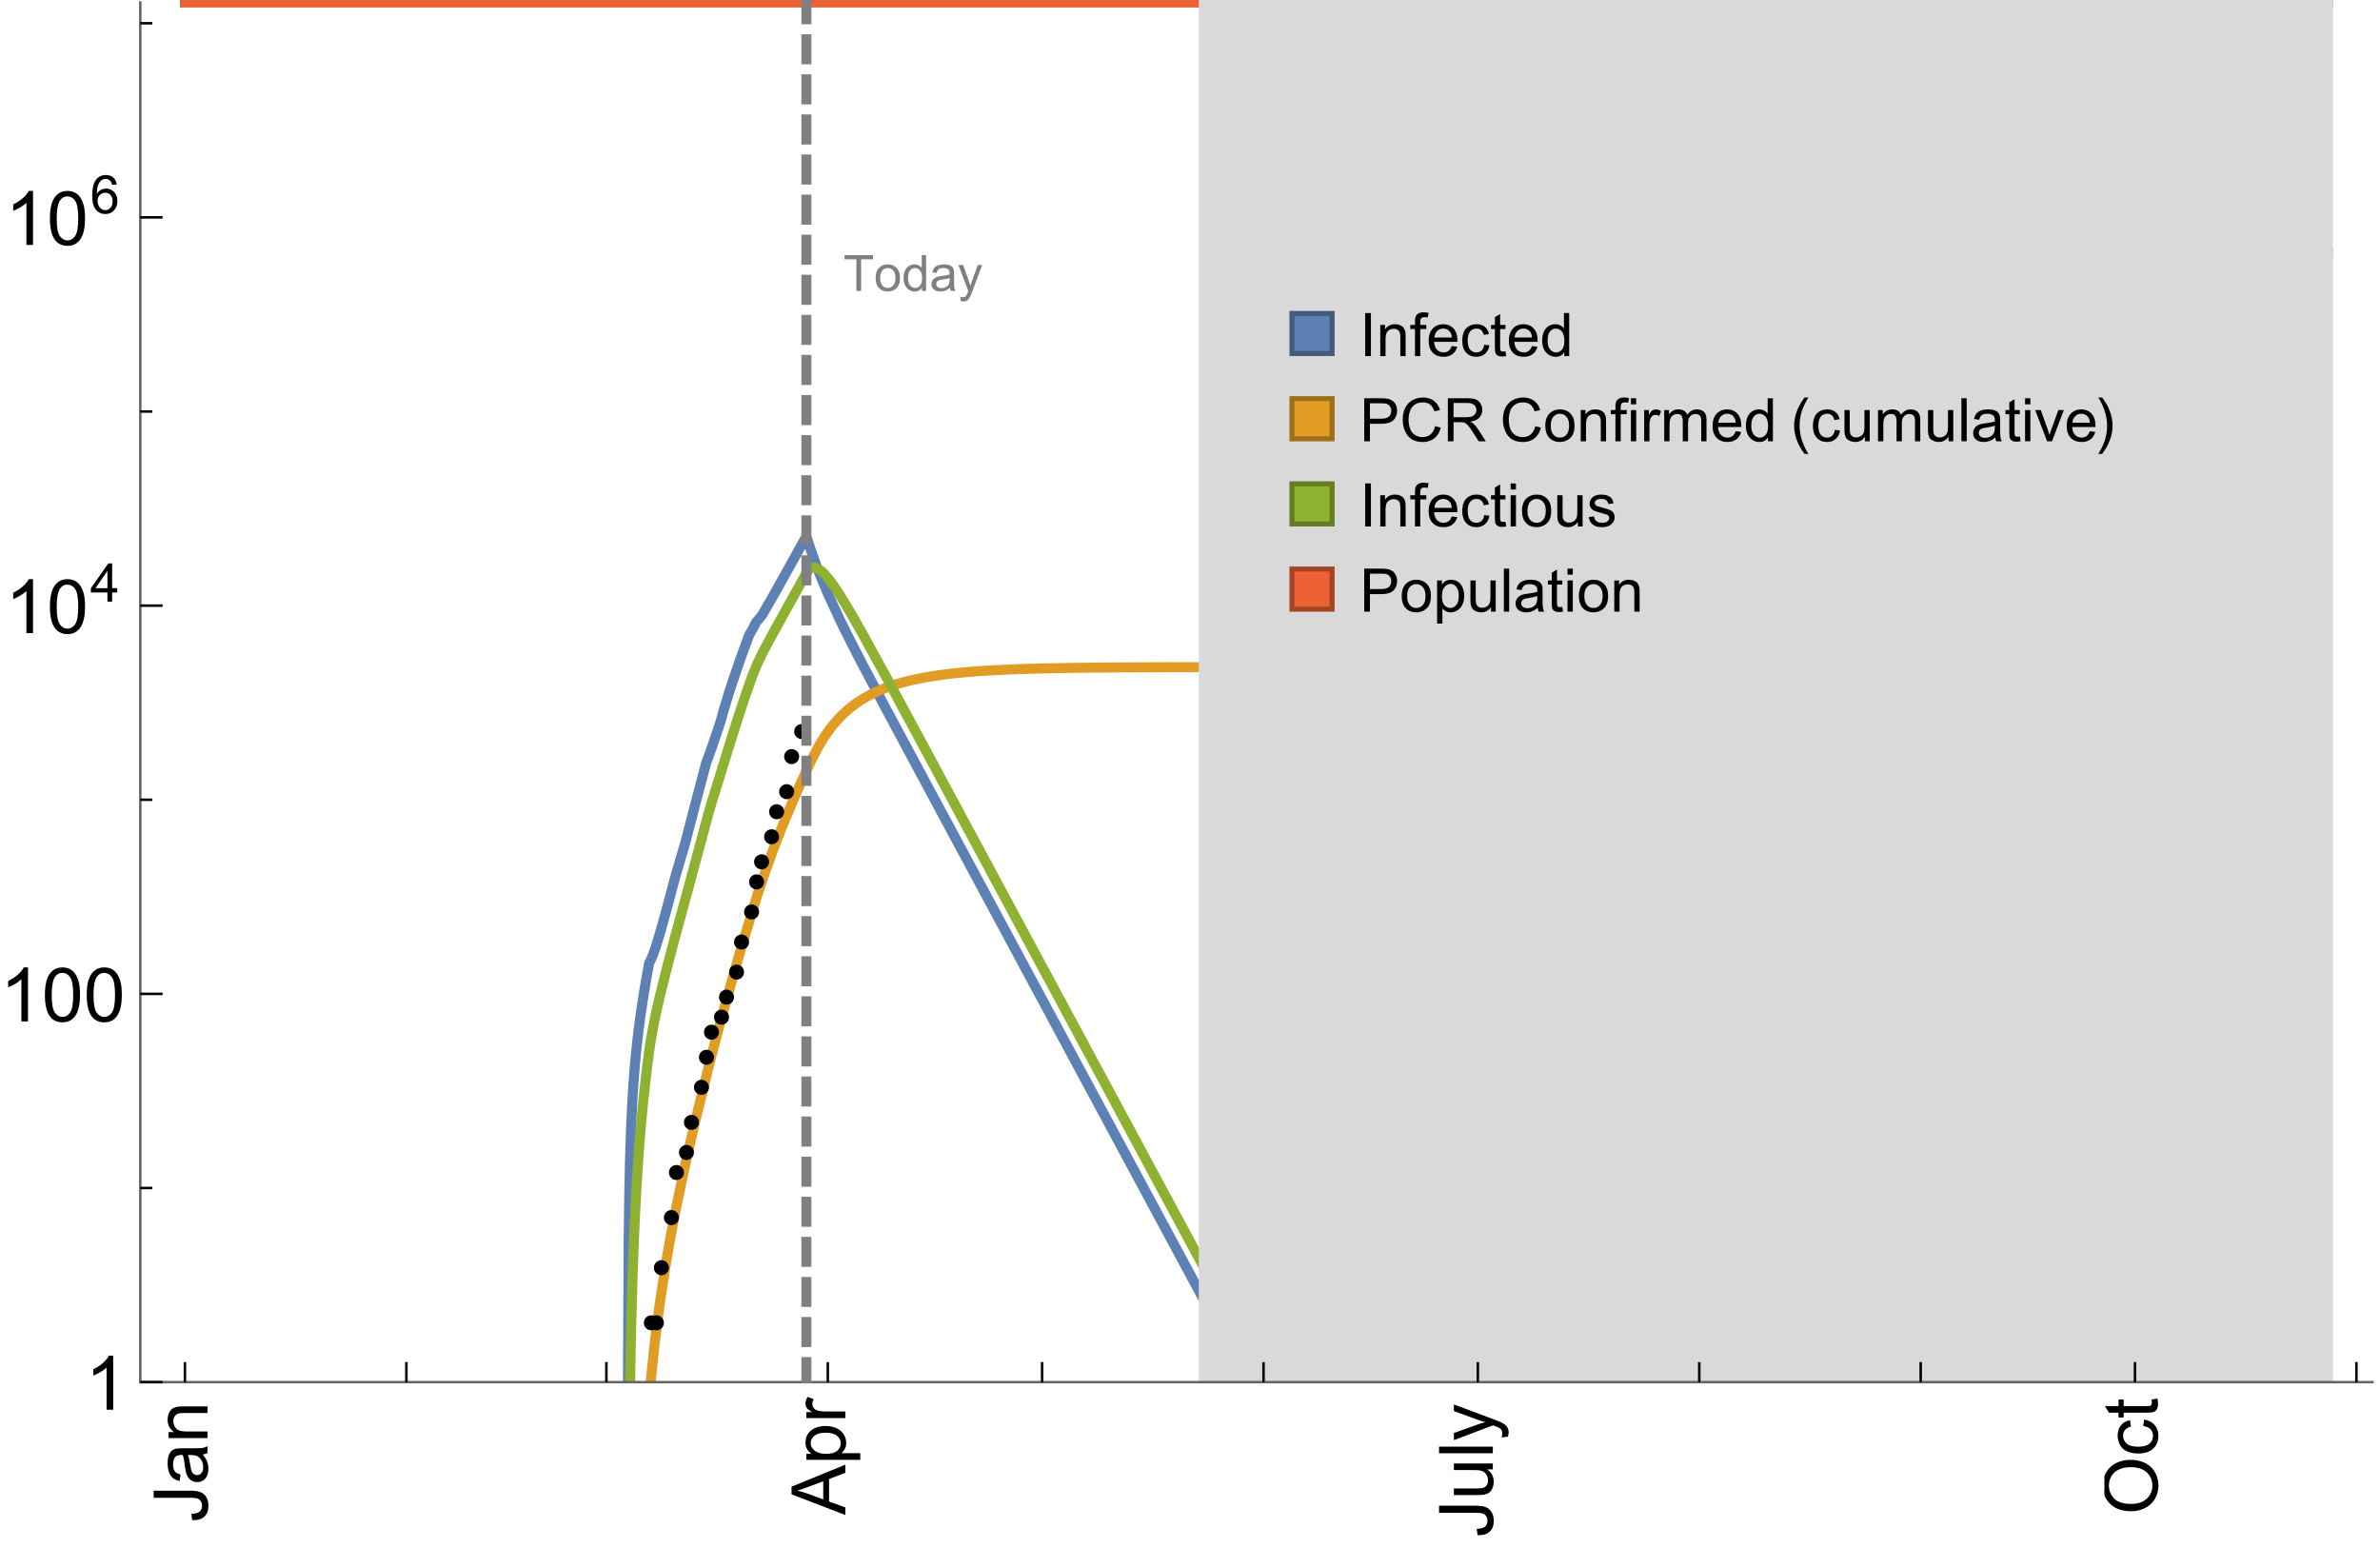 <?xml version="1.0" encoding="UTF-8"?>
<svg xmlns="http://www.w3.org/2000/svg" xmlns:xlink="http://www.w3.org/1999/xlink" width="475pt" height="309pt" viewBox="0 0 475 309" version="1.1">
<defs>
<g>
<symbol overflow="visible" id="glyph0-0">
<path style="stroke:none;" d=""/>
</symbol>
<symbol overflow="visible" id="glyph0-1">
<path style="stroke:none;" d="M 1.117 0 L 1.117 -8.59 L 2.258 -8.59 L 2.258 0 Z M 1.117 0 "/>
</symbol>
<symbol overflow="visible" id="glyph0-2">
<path style="stroke:none;" d="M 0.789 0 L 0.789 -6.223 L 1.742 -6.223 L 1.742 -5.336 C 2.199 -6.02 2.859 -6.363 3.719 -6.363 C 4.094 -6.363 4.441 -6.297 4.754 -6.16 C 5.07 -6.027 5.305 -5.852 5.461 -5.633 C 5.617 -5.414 5.727 -5.152 5.789 -4.852 C 5.828 -4.656 5.848 -4.312 5.848 -3.828 L 5.848 0 L 4.793 0 L 4.793 -3.785 C 4.793 -4.215 4.75 -4.535 4.672 -4.75 C 4.59 -4.961 4.441 -5.133 4.234 -5.258 C 4.023 -5.387 3.781 -5.449 3.5 -5.449 C 3.051 -5.449 2.66 -5.305 2.336 -5.023 C 2.008 -4.738 1.844 -4.195 1.844 -3.398 L 1.844 0 Z M 0.789 0 "/>
</symbol>
<symbol overflow="visible" id="glyph0-3">
<path style="stroke:none;" d="M 1.043 0 L 1.043 -5.402 L 0.109 -5.402 L 0.109 -6.223 L 1.043 -6.223 L 1.043 -6.883 C 1.043 -7.301 1.078 -7.613 1.156 -7.816 C 1.258 -8.09 1.434 -8.312 1.691 -8.48 C 1.945 -8.652 2.305 -8.734 2.766 -8.734 C 3.062 -8.734 3.391 -8.703 3.75 -8.633 L 3.594 -7.711 C 3.375 -7.75 3.164 -7.77 2.969 -7.77 C 2.648 -7.77 2.422 -7.703 2.289 -7.562 C 2.156 -7.426 2.094 -7.172 2.094 -6.797 L 2.094 -6.223 L 3.305 -6.223 L 3.305 -5.402 L 2.094 -5.402 L 2.094 0 Z M 1.043 0 "/>
</symbol>
<symbol overflow="visible" id="glyph0-4">
<path style="stroke:none;" d="M 5.051 -2.004 L 6.141 -1.867 C 5.969 -1.23 5.648 -0.738 5.188 -0.387 C 4.723 -0.035 4.125 0.141 3.406 0.141 C 2.496 0.141 1.773 -0.141 1.238 -0.699 C 0.707 -1.262 0.438 -2.047 0.438 -3.059 C 0.438 -4.105 0.711 -4.918 1.25 -5.496 C 1.789 -6.074 2.484 -6.363 3.344 -6.363 C 4.176 -6.363 4.859 -6.078 5.383 -5.516 C 5.91 -4.949 6.176 -4.148 6.176 -3.125 C 6.176 -3.062 6.172 -2.969 6.172 -2.844 L 1.531 -2.844 C 1.57 -2.16 1.762 -1.633 2.109 -1.273 C 2.457 -0.91 2.891 -0.727 3.41 -0.727 C 3.797 -0.727 4.125 -0.828 4.398 -1.031 C 4.672 -1.234 4.891 -1.559 5.051 -2.004 Z M 1.586 -3.711 L 5.062 -3.711 C 5.016 -4.234 4.883 -4.625 4.664 -4.887 C 4.328 -5.293 3.891 -5.496 3.359 -5.496 C 2.875 -5.496 2.465 -5.336 2.137 -5.008 C 1.805 -4.684 1.625 -4.25 1.586 -3.711 Z M 1.586 -3.711 "/>
</symbol>
<symbol overflow="visible" id="glyph0-5">
<path style="stroke:none;" d="M 4.852 -2.281 L 5.891 -2.145 C 5.777 -1.43 5.484 -0.871 5.02 -0.465 C 4.551 -0.062 3.977 0.141 3.297 0.141 C 2.445 0.141 1.762 -0.137 1.246 -0.695 C 0.727 -1.25 0.469 -2.047 0.469 -3.086 C 0.469 -3.758 0.578 -4.348 0.805 -4.852 C 1.027 -5.355 1.363 -5.734 1.82 -5.984 C 2.273 -6.238 2.77 -6.363 3.305 -6.363 C 3.98 -6.363 4.531 -6.191 4.961 -5.852 C 5.391 -5.508 5.668 -5.023 5.789 -4.395 L 4.766 -4.234 C 4.668 -4.652 4.492 -4.969 4.246 -5.18 C 3.996 -5.391 3.695 -5.496 3.344 -5.496 C 2.812 -5.496 2.383 -5.305 2.051 -4.926 C 1.719 -4.543 1.555 -3.941 1.555 -3.117 C 1.555 -2.281 1.711 -1.672 2.031 -1.297 C 2.352 -0.918 2.773 -0.727 3.289 -0.727 C 3.703 -0.727 4.047 -0.852 4.324 -1.109 C 4.602 -1.363 4.777 -1.75 4.852 -2.281 Z M 4.852 -2.281 "/>
</symbol>
<symbol overflow="visible" id="glyph0-6">
<path style="stroke:none;" d="M 3.094 -0.945 L 3.246 -0.012 C 2.949 0.051 2.684 0.082 2.449 0.082 C 2.066 0.082 1.77 0.023 1.559 -0.102 C 1.348 -0.223 1.199 -0.379 1.113 -0.578 C 1.027 -0.773 0.984 -1.188 0.984 -1.82 L 0.984 -5.402 L 0.211 -5.402 L 0.211 -6.223 L 0.984 -6.223 L 0.984 -7.766 L 2.031 -8.398 L 2.031 -6.223 L 3.094 -6.223 L 3.094 -5.402 L 2.031 -5.402 L 2.031 -1.766 C 2.031 -1.465 2.051 -1.27 2.09 -1.184 C 2.125 -1.098 2.188 -1.031 2.27 -0.977 C 2.355 -0.926 2.477 -0.902 2.633 -0.902 C 2.75 -0.902 2.902 -0.914 3.094 -0.945 Z M 3.094 -0.945 "/>
</symbol>
<symbol overflow="visible" id="glyph0-7">
<path style="stroke:none;" d="M 4.828 0 L 4.828 -0.785 C 4.434 -0.168 3.852 0.141 3.086 0.141 C 2.59 0.141 2.137 0.004 1.719 -0.27 C 1.305 -0.543 0.98 -0.926 0.754 -1.414 C 0.523 -1.906 0.41 -2.469 0.41 -3.105 C 0.41 -3.727 0.516 -4.289 0.719 -4.797 C 0.926 -5.301 1.238 -5.688 1.652 -5.961 C 2.066 -6.23 2.531 -6.363 3.039 -6.363 C 3.414 -6.363 3.75 -6.285 4.043 -6.125 C 4.336 -5.969 4.574 -5.762 4.758 -5.508 L 4.758 -8.59 L 5.805 -8.59 L 5.805 0 Z M 1.492 -3.105 C 1.492 -2.309 1.664 -1.711 2 -1.32 C 2.336 -0.926 2.73 -0.727 3.188 -0.727 C 3.648 -0.727 4.039 -0.914 4.363 -1.293 C 4.684 -1.668 4.844 -2.242 4.844 -3.016 C 4.844 -3.867 4.68 -4.492 4.352 -4.891 C 4.023 -5.289 3.621 -5.492 3.141 -5.492 C 2.672 -5.492 2.281 -5.297 1.965 -4.914 C 1.652 -4.531 1.492 -3.93 1.492 -3.105 Z M 1.492 -3.105 "/>
</symbol>
<symbol overflow="visible" id="glyph0-8">
<path style="stroke:none;" d="M 0.926 0 L 0.926 -8.59 L 4.164 -8.59 C 4.734 -8.59 5.172 -8.562 5.473 -8.508 C 5.895 -8.438 6.25 -8.305 6.531 -8.105 C 6.816 -7.91 7.047 -7.633 7.223 -7.277 C 7.395 -6.922 7.484 -6.531 7.484 -6.105 C 7.484 -5.375 7.25 -4.758 6.785 -4.25 C 6.32 -3.746 5.48 -3.492 4.266 -3.492 L 2.062 -3.492 L 2.062 0 Z M 2.062 -4.508 L 4.281 -4.508 C 5.016 -4.508 5.539 -4.641 5.848 -4.914 C 6.156 -5.188 6.312 -5.574 6.312 -6.07 C 6.312 -6.43 6.219 -6.738 6.039 -6.992 C 5.855 -7.25 5.617 -7.418 5.32 -7.5 C 5.129 -7.551 4.773 -7.578 4.258 -7.578 L 2.062 -7.578 Z M 2.062 -4.508 "/>
</symbol>
<symbol overflow="visible" id="glyph0-9">
<path style="stroke:none;" d="M 7.055 -3.012 L 8.191 -2.727 C 7.953 -1.793 7.523 -1.078 6.906 -0.59 C 6.285 -0.098 5.531 0.148 4.633 0.148 C 3.707 0.148 2.957 -0.043 2.375 -0.418 C 1.797 -0.797 1.355 -1.344 1.051 -2.055 C 0.75 -2.77 0.598 -3.539 0.598 -4.359 C 0.598 -5.254 0.77 -6.035 1.109 -6.699 C 1.453 -7.367 1.938 -7.871 2.57 -8.219 C 3.199 -8.562 3.895 -8.734 4.652 -8.734 C 5.512 -8.734 6.234 -8.516 6.82 -8.078 C 7.406 -7.641 7.812 -7.027 8.047 -6.234 L 6.926 -5.969 C 6.727 -6.594 6.438 -7.051 6.059 -7.336 C 5.68 -7.621 5.203 -7.766 4.629 -7.766 C 3.969 -7.766 3.418 -7.605 2.973 -7.289 C 2.531 -6.973 2.219 -6.547 2.039 -6.016 C 1.859 -5.48 1.77 -4.93 1.77 -4.367 C 1.77 -3.637 1.875 -2.996 2.09 -2.453 C 2.301 -1.906 2.633 -1.5 3.082 -1.23 C 3.531 -0.961 4.016 -0.828 4.539 -0.828 C 5.176 -0.828 5.719 -1.008 6.156 -1.375 C 6.598 -1.742 6.898 -2.289 7.055 -3.012 Z M 7.055 -3.012 "/>
</symbol>
<symbol overflow="visible" id="glyph0-10">
<path style="stroke:none;" d="M 0.945 0 L 0.945 -8.59 L 4.75 -8.59 C 5.516 -8.59 6.102 -8.512 6.5 -8.359 C 6.898 -8.203 7.215 -7.93 7.453 -7.539 C 7.691 -7.148 7.812 -6.719 7.812 -6.246 C 7.812 -5.637 7.613 -5.125 7.219 -4.703 C 6.824 -4.285 6.215 -4.023 5.391 -3.906 C 5.691 -3.762 5.922 -3.621 6.078 -3.48 C 6.41 -3.176 6.723 -2.797 7.02 -2.336 L 8.516 0 L 7.086 0 L 5.945 -1.789 C 5.613 -2.305 5.344 -2.695 5.125 -2.969 C 4.91 -3.242 4.719 -3.438 4.551 -3.547 C 4.379 -3.656 4.207 -3.73 4.031 -3.773 C 3.902 -3.801 3.691 -3.812 3.398 -3.812 L 2.078 -3.812 L 2.078 0 Z M 2.078 -4.797 L 4.523 -4.797 C 5.043 -4.797 5.449 -4.852 5.742 -4.961 C 6.035 -5.066 6.258 -5.238 6.41 -5.477 C 6.562 -5.711 6.641 -5.969 6.641 -6.246 C 6.641 -6.652 6.492 -6.984 6.195 -7.25 C 5.902 -7.512 5.438 -7.641 4.797 -7.641 L 2.078 -7.641 Z M 2.078 -4.797 "/>
</symbol>
<symbol overflow="visible" id="glyph0-11">
<path style="stroke:none;" d="M 0.398 -3.109 C 0.398 -4.262 0.719 -5.117 1.359 -5.672 C 1.895 -6.133 2.547 -6.363 3.316 -6.363 C 4.172 -6.363 4.871 -6.082 5.414 -5.523 C 5.957 -4.961 6.227 -4.188 6.227 -3.199 C 6.227 -2.398 6.109 -1.77 5.867 -1.309 C 5.629 -0.852 5.277 -0.492 4.82 -0.242 C 4.359 0.012 3.859 0.141 3.316 0.141 C 2.445 0.141 1.742 -0.141 1.203 -0.695 C 0.668 -1.254 0.398 -2.062 0.398 -3.109 Z M 1.484 -3.109 C 1.484 -2.312 1.656 -1.719 2.004 -1.32 C 2.352 -0.926 2.789 -0.727 3.316 -0.727 C 3.84 -0.727 4.273 -0.926 4.625 -1.324 C 4.973 -1.723 5.145 -2.328 5.145 -3.148 C 5.145 -3.918 4.969 -4.5 4.621 -4.895 C 4.27 -5.293 3.836 -5.492 3.316 -5.492 C 2.789 -5.492 2.352 -5.293 2.004 -4.898 C 1.656 -4.504 1.484 -3.906 1.484 -3.109 Z M 1.484 -3.109 "/>
</symbol>
<symbol overflow="visible" id="glyph0-12">
<path style="stroke:none;" d="M 0.797 -7.375 L 0.797 -8.59 L 1.852 -8.59 L 1.852 -7.375 Z M 0.797 0 L 0.797 -6.223 L 1.852 -6.223 L 1.852 0 Z M 0.797 0 "/>
</symbol>
<symbol overflow="visible" id="glyph0-13">
<path style="stroke:none;" d="M 0.781 0 L 0.781 -6.223 L 1.727 -6.223 L 1.727 -5.281 C 1.969 -5.723 2.195 -6.012 2.398 -6.152 C 2.605 -6.293 2.828 -6.363 3.078 -6.363 C 3.434 -6.363 3.793 -6.25 4.16 -6.023 L 3.797 -5.047 C 3.539 -5.199 3.281 -5.273 3.023 -5.273 C 2.793 -5.273 2.586 -5.203 2.402 -5.066 C 2.219 -4.926 2.086 -4.734 2.008 -4.488 C 1.891 -4.113 1.836 -3.703 1.836 -3.258 L 1.836 0 Z M 0.781 0 "/>
</symbol>
<symbol overflow="visible" id="glyph0-14">
<path style="stroke:none;" d="M 0.789 0 L 0.789 -6.223 L 1.734 -6.223 L 1.734 -5.352 C 1.93 -5.656 2.188 -5.898 2.516 -6.086 C 2.84 -6.27 3.207 -6.363 3.621 -6.363 C 4.082 -6.363 4.461 -6.266 4.754 -6.078 C 5.051 -5.887 5.258 -5.617 5.379 -5.273 C 5.871 -6 6.512 -6.363 7.301 -6.363 C 7.918 -6.363 8.391 -6.191 8.727 -5.852 C 9.059 -5.508 9.223 -4.984 9.223 -4.273 L 9.223 0 L 8.172 0 L 8.172 -3.922 C 8.172 -4.344 8.141 -4.645 8.07 -4.832 C 8.004 -5.016 7.879 -5.164 7.699 -5.281 C 7.52 -5.395 7.309 -5.449 7.066 -5.449 C 6.629 -5.449 6.266 -5.305 5.977 -5.012 C 5.688 -4.723 5.543 -4.258 5.543 -3.617 L 5.543 0 L 4.488 0 L 4.488 -4.043 C 4.488 -4.512 4.402 -4.863 4.23 -5.098 C 4.059 -5.332 3.777 -5.449 3.387 -5.449 C 3.09 -5.449 2.816 -5.371 2.562 -5.215 C 2.312 -5.059 2.129 -4.828 2.016 -4.531 C 1.902 -4.23 1.844 -3.797 1.844 -3.227 L 1.844 0 Z M 0.789 0 "/>
</symbol>
<symbol overflow="visible" id="glyph0-15">
<path style="stroke:none;" d="M 4.867 0 L 4.867 -0.914 C 4.383 -0.211 3.727 0.141 2.895 0.141 C 2.527 0.141 2.184 0.07 1.867 -0.07 C 1.547 -0.211 1.312 -0.387 1.156 -0.602 C 1.004 -0.812 0.895 -1.074 0.832 -1.383 C 0.789 -1.59 0.766 -1.918 0.766 -2.367 L 0.766 -6.223 L 1.82 -6.223 L 1.82 -2.773 C 1.82 -2.223 1.844 -1.852 1.887 -1.656 C 1.953 -1.379 2.094 -1.164 2.309 -1.004 C 2.523 -0.848 2.789 -0.766 3.105 -0.766 C 3.422 -0.766 3.719 -0.848 3.996 -1.012 C 4.273 -1.172 4.469 -1.395 4.586 -1.672 C 4.699 -1.953 4.758 -2.359 4.758 -2.891 L 4.758 -6.223 L 5.812 -6.223 L 5.812 0 Z M 4.867 0 "/>
</symbol>
<symbol overflow="visible" id="glyph0-16">
<path style="stroke:none;" d="M 0.766 0 L 0.766 -8.59 L 1.82 -8.59 L 1.82 0 Z M 0.766 0 "/>
</symbol>
<symbol overflow="visible" id="glyph0-17">
<path style="stroke:none;" d="M 4.852 -0.766 C 4.461 -0.434 4.086 -0.203 3.723 -0.062 C 3.363 0.074 2.977 0.141 2.562 0.141 C 1.879 0.141 1.352 -0.027 0.984 -0.359 C 0.617 -0.695 0.434 -1.121 0.434 -1.641 C 0.434 -1.945 0.504 -2.223 0.641 -2.477 C 0.781 -2.727 0.961 -2.93 1.188 -3.082 C 1.41 -3.234 1.664 -3.352 1.945 -3.43 C 2.152 -3.484 2.465 -3.535 2.883 -3.586 C 3.734 -3.688 4.359 -3.809 4.766 -3.949 C 4.77 -4.094 4.77 -4.188 4.77 -4.227 C 4.77 -4.656 4.672 -4.957 4.469 -5.133 C 4.199 -5.371 3.801 -5.492 3.27 -5.492 C 2.773 -5.492 2.406 -5.402 2.172 -5.23 C 1.934 -5.055 1.758 -4.75 1.648 -4.305 L 0.617 -4.445 C 0.711 -4.887 0.863 -5.246 1.078 -5.516 C 1.293 -5.789 1.602 -5.996 2.008 -6.145 C 2.414 -6.289 2.887 -6.363 3.422 -6.363 C 3.953 -6.363 4.383 -6.301 4.719 -6.176 C 5.051 -6.051 5.293 -5.895 5.449 -5.703 C 5.605 -5.516 5.715 -5.273 5.777 -4.984 C 5.812 -4.805 5.828 -4.484 5.828 -4.016 L 5.828 -2.609 C 5.828 -1.629 5.852 -1.008 5.898 -0.746 C 5.941 -0.488 6.031 -0.238 6.164 0 L 5.062 0 C 4.953 -0.219 4.883 -0.477 4.852 -0.766 Z M 4.766 -3.125 C 4.383 -2.969 3.805 -2.836 3.039 -2.727 C 2.605 -2.664 2.301 -2.594 2.121 -2.516 C 1.941 -2.438 1.805 -2.32 1.703 -2.172 C 1.605 -2.02 1.559 -1.852 1.559 -1.672 C 1.559 -1.391 1.664 -1.156 1.879 -0.969 C 2.09 -0.781 2.402 -0.688 2.812 -0.688 C 3.219 -0.688 3.578 -0.773 3.898 -0.953 C 4.215 -1.129 4.445 -1.375 4.594 -1.68 C 4.707 -1.918 4.766 -2.273 4.766 -2.734 Z M 4.766 -3.125 "/>
</symbol>
<symbol overflow="visible" id="glyph0-18">
<path style="stroke:none;" d="M 2.52 0 L 0.152 -6.223 L 1.266 -6.223 L 2.602 -2.496 C 2.746 -2.094 2.879 -1.676 3 -1.242 C 3.094 -1.57 3.227 -1.965 3.391 -2.426 L 4.773 -6.223 L 5.859 -6.223 L 3.504 0 Z M 2.52 0 "/>
</symbol>
<symbol overflow="visible" id="glyph0-19">
<path style="stroke:none;" d="M 0.367 -1.859 L 1.414 -2.023 C 1.473 -1.605 1.633 -1.281 1.902 -1.062 C 2.168 -0.84 2.543 -0.727 3.023 -0.727 C 3.508 -0.727 3.867 -0.824 4.102 -1.023 C 4.336 -1.219 4.453 -1.453 4.453 -1.719 C 4.453 -1.957 4.352 -2.141 4.141 -2.281 C 3.996 -2.375 3.641 -2.492 3.062 -2.637 C 2.289 -2.832 1.754 -3 1.457 -3.145 C 1.156 -3.285 0.93 -3.484 0.777 -3.734 C 0.621 -3.988 0.547 -4.266 0.547 -4.57 C 0.547 -4.848 0.609 -5.105 0.734 -5.34 C 0.863 -5.578 1.035 -5.773 1.254 -5.93 C 1.418 -6.051 1.641 -6.152 1.926 -6.238 C 2.207 -6.32 2.512 -6.363 2.836 -6.363 C 3.324 -6.363 3.754 -6.293 4.121 -6.152 C 4.492 -6.012 4.766 -5.82 4.938 -5.582 C 5.113 -5.34 5.234 -5.02 5.305 -4.617 L 4.273 -4.477 C 4.227 -4.797 4.09 -5.047 3.863 -5.227 C 3.641 -5.406 3.32 -5.496 2.914 -5.496 C 2.43 -5.496 2.082 -5.414 1.875 -5.258 C 1.668 -5.098 1.562 -4.906 1.562 -4.695 C 1.562 -4.559 1.609 -4.434 1.695 -4.324 C 1.781 -4.211 1.914 -4.117 2.098 -4.043 C 2.203 -4.004 2.516 -3.914 3.031 -3.773 C 3.777 -3.574 4.297 -3.41 4.59 -3.285 C 4.887 -3.156 5.117 -2.973 5.285 -2.73 C 5.453 -2.488 5.539 -2.188 5.539 -1.828 C 5.539 -1.477 5.434 -1.145 5.23 -0.836 C 5.023 -0.523 4.727 -0.285 4.344 -0.113 C 3.957 0.055 3.516 0.141 3.031 0.141 C 2.223 0.141 1.605 -0.027 1.18 -0.363 C 0.758 -0.699 0.484 -1.195 0.367 -1.859 Z M 0.367 -1.859 "/>
</symbol>
<symbol overflow="visible" id="glyph0-20">
<path style="stroke:none;" d="M 0.789 2.383 L 0.789 -6.223 L 1.75 -6.223 L 1.75 -5.414 C 1.977 -5.73 2.234 -5.969 2.52 -6.125 C 2.805 -6.285 3.148 -6.363 3.555 -6.363 C 4.086 -6.363 4.555 -6.227 4.961 -5.953 C 5.367 -5.68 5.676 -5.293 5.883 -4.797 C 6.09 -4.297 6.195 -3.75 6.195 -3.156 C 6.195 -2.52 6.078 -1.949 5.852 -1.438 C 5.621 -0.93 5.289 -0.539 4.855 -0.266 C 4.418 0.004 3.961 0.141 3.48 0.141 C 3.129 0.141 2.812 0.066 2.535 -0.082 C 2.254 -0.23 2.023 -0.418 1.844 -0.645 L 1.844 2.383 Z M 1.746 -3.078 C 1.746 -2.277 1.906 -1.684 2.234 -1.301 C 2.559 -0.918 2.949 -0.727 3.41 -0.727 C 3.879 -0.727 4.281 -0.926 4.613 -1.32 C 4.949 -1.719 5.117 -2.332 5.117 -3.164 C 5.117 -3.957 4.953 -4.551 4.625 -4.945 C 4.301 -5.34 3.91 -5.539 3.457 -5.539 C 3.008 -5.539 2.609 -5.328 2.266 -4.906 C 1.918 -4.488 1.746 -3.875 1.746 -3.078 Z M 1.746 -3.078 "/>
</symbol>
<symbol overflow="visible" id="glyph1-0">
<path style="stroke:none;" d=""/>
</symbol>
<symbol overflow="visible" id="glyph1-1">
<path style="stroke:none;" d="M 3.562 2.52 L 2.805 2.52 C 2.492 2.121 2.211 1.699 1.953 1.258 C 1.699 0.812 1.477 0.352 1.297 -0.125 C 1.113 -0.602 0.969 -1.086 0.871 -1.586 C 0.77 -2.086 0.719 -2.594 0.719 -3.105 C 0.719 -3.625 0.773 -4.133 0.875 -4.633 C 0.977 -5.129 1.117 -5.617 1.301 -6.086 C 1.484 -6.559 1.703 -7.02 1.961 -7.461 C 2.215 -7.906 2.5 -8.328 2.805 -8.734 L 3.562 -8.734 C 3.285 -8.281 3.039 -7.836 2.82 -7.398 C 2.602 -6.957 2.414 -6.512 2.266 -6.055 C 2.117 -5.602 2.008 -5.133 1.93 -4.648 C 1.852 -4.168 1.812 -3.656 1.812 -3.117 C 1.812 -2.617 1.852 -2.121 1.938 -1.629 C 2.02 -1.137 2.141 -0.652 2.289 -0.18 C 2.441 0.297 2.625 0.758 2.844 1.211 C 3.059 1.66 3.297 2.098 3.562 2.52 Z M 3.562 2.52 "/>
</symbol>
<symbol overflow="visible" id="glyph1-2">
<path style="stroke:none;" d="M 3.273 -3.105 C 3.273 -2.59 3.227 -2.082 3.125 -1.586 C 3.023 -1.086 2.879 -0.602 2.695 -0.129 C 2.512 0.344 2.293 0.801 2.035 1.246 C 1.781 1.688 1.5 2.113 1.188 2.52 L 0.434 2.52 C 0.707 2.074 0.953 1.633 1.172 1.188 C 1.391 0.746 1.574 0.297 1.723 -0.156 C 1.871 -0.613 1.984 -1.086 2.066 -1.57 C 2.145 -2.055 2.188 -2.562 2.188 -3.094 C 2.188 -3.594 2.145 -4.09 2.059 -4.582 C 1.977 -5.074 1.859 -5.559 1.703 -6.031 C 1.551 -6.508 1.367 -6.969 1.152 -7.422 C 0.934 -7.875 0.695 -8.312 0.434 -8.734 L 1.188 -8.734 C 1.5 -8.336 1.789 -7.918 2.047 -7.473 C 2.305 -7.031 2.523 -6.57 2.703 -6.09 C 2.887 -5.613 3.027 -5.121 3.125 -4.621 C 3.227 -4.117 3.273 -3.613 3.273 -3.105 Z M 3.273 -3.105 "/>
</symbol>
<symbol overflow="visible" id="glyph2-0">
<path style="stroke:none;" d=""/>
</symbol>
<symbol overflow="visible" id="glyph2-1">
<path style="stroke:none;" d="M -3.047 -0.434 L -3.223 -1.715 C -2.402 -1.75 -1.84 -1.902 -1.539 -2.176 C -1.234 -2.449 -1.082 -2.828 -1.082 -3.312 C -1.082 -3.668 -1.164 -3.977 -1.328 -4.234 C -1.492 -4.492 -1.715 -4.672 -1.996 -4.77 C -2.277 -4.867 -2.723 -4.914 -3.34 -4.914 L -10.738 -4.914 L -10.738 -6.336 L -3.422 -6.336 C -2.523 -6.336 -1.824 -6.227 -1.332 -6.008 C -0.84 -5.793 -0.465 -5.449 -0.203 -4.977 C 0.055 -4.504 0.184 -3.953 0.184 -3.316 C 0.184 -2.375 -0.086 -1.652 -0.629 -1.152 C -1.172 -0.652 -1.977 -0.414 -3.047 -0.434 Z M -3.047 -0.434 "/>
</symbol>
<symbol overflow="visible" id="glyph2-2">
<path style="stroke:none;" d="M -0.961 -6.062 C -0.543 -5.574 -0.25 -5.105 -0.082 -4.656 C 0.09 -4.203 0.176 -3.719 0.176 -3.199 C 0.176 -2.344 -0.031 -1.688 -0.449 -1.23 C -0.867 -0.773 -1.402 -0.543 -2.051 -0.543 C -2.43 -0.543 -2.781 -0.629 -3.094 -0.801 C -3.41 -0.977 -3.664 -1.203 -3.852 -1.484 C -4.043 -1.766 -4.188 -2.082 -4.285 -2.434 C -4.352 -2.691 -4.418 -3.082 -4.484 -3.605 C -4.609 -4.668 -4.762 -5.453 -4.938 -5.953 C -5.117 -5.961 -5.23 -5.961 -5.281 -5.961 C -5.816 -5.961 -6.195 -5.836 -6.414 -5.59 C -6.715 -5.25 -6.863 -4.75 -6.863 -4.086 C -6.863 -3.465 -6.754 -3.008 -6.535 -2.715 C -6.32 -2.418 -5.934 -2.199 -5.383 -2.059 L -5.559 -0.77 C -6.109 -0.887 -6.555 -1.078 -6.895 -1.348 C -7.234 -1.617 -7.496 -2.004 -7.68 -2.512 C -7.863 -3.02 -7.953 -3.609 -7.953 -4.277 C -7.953 -4.941 -7.875 -5.48 -7.719 -5.895 C -7.562 -6.312 -7.367 -6.617 -7.129 -6.812 C -6.895 -7.008 -6.594 -7.145 -6.234 -7.223 C -6.008 -7.266 -5.602 -7.289 -5.016 -7.289 L -3.258 -7.289 C -2.031 -7.289 -1.258 -7.316 -0.934 -7.371 C -0.609 -7.43 -0.297 -7.539 0 -7.703 L 0 -6.328 C -0.273 -6.191 -0.594 -6.102 -0.961 -6.062 Z M -3.902 -5.953 C -3.707 -5.477 -3.543 -4.758 -3.406 -3.801 C -3.328 -3.258 -3.238 -2.875 -3.141 -2.652 C -3.043 -2.426 -2.902 -2.254 -2.715 -2.133 C -2.527 -2.008 -2.316 -1.949 -2.086 -1.949 C -1.734 -1.949 -1.441 -2.082 -1.207 -2.348 C -0.973 -2.613 -0.855 -3.004 -0.855 -3.516 C -0.855 -4.023 -0.969 -4.477 -1.191 -4.871 C -1.414 -5.266 -1.715 -5.555 -2.102 -5.742 C -2.398 -5.883 -2.84 -5.953 -3.422 -5.953 Z M -3.902 -5.953 "/>
</symbol>
<symbol overflow="visible" id="glyph2-3">
<path style="stroke:none;" d="M 0 -0.988 L -7.777 -0.988 L -7.777 -2.176 L -6.672 -2.176 C -7.527 -2.746 -7.953 -3.57 -7.953 -4.652 C -7.953 -5.121 -7.871 -5.551 -7.703 -5.945 C -7.535 -6.336 -7.312 -6.633 -7.039 -6.828 C -6.766 -7.023 -6.441 -7.156 -6.062 -7.234 C -5.82 -7.285 -5.395 -7.309 -4.781 -7.309 L 0 -7.309 L 0 -5.992 L -4.73 -5.992 C -5.27 -5.992 -5.672 -5.941 -5.938 -5.836 C -6.203 -5.734 -6.414 -5.555 -6.574 -5.293 C -6.734 -5.031 -6.812 -4.723 -6.812 -4.371 C -6.812 -3.812 -6.633 -3.328 -6.277 -2.918 C -5.922 -2.512 -5.242 -2.309 -4.25 -2.309 L 0 -2.309 Z M 0 -0.988 "/>
</symbol>
<symbol overflow="visible" id="glyph2-4">
<path style="stroke:none;" d="M 0 0.023 L -10.738 -4.102 L -10.738 -5.633 L 0 -10.027 L 0 -8.406 L -3.25 -7.156 L -3.25 -2.664 L 0 -1.488 Z M -4.41 -3.078 L -4.41 -6.715 L -7.383 -5.598 C -8.285 -5.254 -9.027 -5 -9.609 -4.836 C -8.922 -4.699 -8.238 -4.504 -7.559 -4.254 Z M -4.41 -3.078 "/>
</symbol>
<symbol overflow="visible" id="glyph2-5">
<path style="stroke:none;" d="M 2.98 -0.988 L -7.777 -0.988 L -7.777 -2.191 L -6.766 -2.191 C -7.164 -2.473 -7.461 -2.793 -7.656 -3.148 C -7.855 -3.504 -7.953 -3.938 -7.953 -4.445 C -7.953 -5.109 -7.781 -5.695 -7.441 -6.203 C -7.102 -6.711 -6.617 -7.094 -5.996 -7.352 C -5.371 -7.613 -4.691 -7.742 -3.949 -7.742 C -3.152 -7.742 -2.434 -7.598 -1.797 -7.312 C -1.16 -7.027 -0.672 -6.613 -0.332 -6.066 C 0.008 -5.523 0.176 -4.953 0.176 -4.352 C 0.176 -3.91 0.082 -3.516 -0.102 -3.168 C -0.289 -2.82 -0.523 -2.531 -0.805 -2.309 L 2.98 -2.309 Z M -3.844 -2.184 C -2.844 -2.184 -2.105 -2.387 -1.625 -2.789 C -1.148 -3.195 -0.906 -3.688 -0.906 -4.262 C -0.906 -4.848 -1.156 -5.352 -1.652 -5.77 C -2.148 -6.188 -2.914 -6.395 -3.953 -6.395 C -4.945 -6.395 -5.688 -6.191 -6.18 -5.781 C -6.676 -5.375 -6.922 -4.887 -6.922 -4.32 C -6.922 -3.758 -6.66 -3.262 -6.133 -2.832 C -5.609 -2.398 -4.848 -2.184 -3.844 -2.184 Z M -3.844 -2.184 "/>
</symbol>
<symbol overflow="visible" id="glyph2-6">
<path style="stroke:none;" d="M 0 -0.973 L -7.777 -0.973 L -7.777 -2.16 L -6.598 -2.16 C -7.148 -2.465 -7.516 -2.742 -7.691 -3 C -7.867 -3.258 -7.953 -3.539 -7.953 -3.844 C -7.953 -4.289 -7.812 -4.742 -7.531 -5.199 L -6.305 -4.746 C -6.496 -4.422 -6.594 -4.102 -6.594 -3.781 C -6.594 -3.492 -6.504 -3.234 -6.332 -3.004 C -6.16 -2.773 -5.918 -2.609 -5.609 -2.512 C -5.141 -2.367 -4.629 -2.293 -4.07 -2.293 L 0 -2.293 Z M 0 -0.973 "/>
</symbol>
<symbol overflow="visible" id="glyph2-7">
<path style="stroke:none;" d="M 0 -6.086 L -1.141 -6.086 C -0.262 -5.48 0.176 -4.656 0.176 -3.617 C 0.176 -3.16 0.09 -2.73 -0.086 -2.332 C -0.262 -1.934 -0.484 -1.641 -0.75 -1.445 C -1.016 -1.254 -1.344 -1.117 -1.727 -1.039 C -1.988 -0.984 -2.398 -0.961 -2.961 -0.961 L -7.777 -0.961 L -7.777 -2.277 L -3.465 -2.277 C -2.777 -2.277 -2.312 -2.305 -2.074 -2.359 C -1.727 -2.441 -1.453 -2.617 -1.258 -2.887 C -1.059 -3.156 -0.961 -3.484 -0.961 -3.883 C -0.961 -4.277 -1.062 -4.648 -1.262 -4.996 C -1.465 -5.344 -1.742 -5.586 -2.09 -5.73 C -2.441 -5.875 -2.945 -5.945 -3.609 -5.945 L -7.777 -5.949 L -7.777 -7.266 L 0 -7.266 Z M 0 -6.086 "/>
</symbol>
<symbol overflow="visible" id="glyph2-8">
<path style="stroke:none;" d="M 0 -0.961 L -10.738 -0.961 L -10.738 -2.277 L 0 -2.277 Z M 0 -0.961 "/>
</symbol>
<symbol overflow="visible" id="glyph2-9">
<path style="stroke:none;" d="M 2.996 -0.93 L 1.758 -0.785 C 1.836 -1.07 1.875 -1.324 1.875 -1.539 C 1.875 -1.832 1.828 -2.066 1.73 -2.242 C 1.633 -2.418 1.496 -2.562 1.32 -2.672 C 1.188 -2.758 0.859 -2.891 0.336 -3.078 C 0.262 -3.102 0.156 -3.141 0.016 -3.195 L -7.777 -0.242 L -7.777 -1.664 L -3.273 -3.281 C -2.703 -3.492 -2.102 -3.68 -1.473 -3.844 C -2.078 -3.996 -2.668 -4.176 -3.246 -4.387 L -7.777 -6.051 L -7.777 -7.367 L 0.133 -4.41 C 0.988 -4.094 1.574 -3.844 1.898 -3.668 C 2.332 -3.434 2.648 -3.168 2.852 -2.863 C 3.055 -2.562 3.156 -2.199 3.156 -1.781 C 3.156 -1.527 3.102 -1.242 2.996 -0.93 Z M 2.996 -0.93 "/>
</symbol>
<symbol overflow="visible" id="glyph2-10">
<path style="stroke:none;" d="M -5.23 -0.727 C -7.012 -0.727 -8.406 -1.203 -9.414 -2.16 C -10.422 -3.117 -10.93 -4.352 -10.93 -5.867 C -10.93 -6.859 -10.691 -7.75 -10.219 -8.547 C -9.742 -9.344 -9.082 -9.949 -8.234 -10.367 C -7.387 -10.785 -6.43 -10.992 -5.355 -10.992 C -4.266 -10.992 -3.289 -10.773 -2.43 -10.336 C -1.57 -9.895 -0.922 -9.273 -0.48 -8.469 C -0.039 -7.66 0.184 -6.793 0.184 -5.859 C 0.184 -4.848 -0.062 -3.945 -0.551 -3.148 C -1.039 -2.352 -1.703 -1.75 -2.547 -1.34 C -3.395 -0.93 -4.289 -0.727 -5.23 -0.727 Z M -5.207 -2.191 C -3.914 -2.191 -2.895 -2.539 -2.148 -3.234 C -1.406 -3.93 -1.031 -4.801 -1.031 -5.852 C -1.031 -6.922 -1.41 -7.801 -2.16 -8.492 C -2.914 -9.184 -3.98 -9.527 -5.359 -9.527 C -6.234 -9.527 -7 -9.383 -7.648 -9.086 C -8.301 -8.789 -8.809 -8.359 -9.168 -7.789 C -9.527 -7.219 -9.703 -6.582 -9.703 -5.875 C -9.703 -4.867 -9.359 -4.004 -8.668 -3.277 C -7.977 -2.551 -6.824 -2.191 -5.207 -2.191 Z M -5.207 -2.191 "/>
</symbol>
<symbol overflow="visible" id="glyph2-11">
<path style="stroke:none;" d="M -2.848 -6.062 L -2.68 -7.359 C -1.785 -7.219 -1.086 -6.855 -0.582 -6.273 C -0.078 -5.691 0.176 -4.973 0.176 -4.125 C 0.176 -3.059 -0.172 -2.203 -0.867 -1.555 C -1.562 -0.91 -2.562 -0.586 -3.859 -0.586 C -4.699 -0.586 -5.434 -0.727 -6.062 -1.004 C -6.695 -1.281 -7.168 -1.707 -7.48 -2.273 C -7.797 -2.844 -7.953 -3.461 -7.953 -4.133 C -7.953 -4.977 -7.742 -5.668 -7.312 -6.203 C -6.887 -6.742 -6.281 -7.086 -5.492 -7.234 L -5.297 -5.953 C -5.82 -5.832 -6.211 -5.617 -6.477 -5.305 C -6.738 -4.996 -6.871 -4.621 -6.871 -4.184 C -6.871 -3.52 -6.633 -2.98 -6.156 -2.562 C -5.68 -2.148 -4.926 -1.941 -3.898 -1.941 C -2.852 -1.941 -2.094 -2.141 -1.617 -2.543 C -1.145 -2.941 -0.906 -3.465 -0.906 -4.109 C -0.906 -4.625 -1.066 -5.059 -1.383 -5.406 C -1.699 -5.754 -2.191 -5.973 -2.848 -6.062 Z M -2.848 -6.062 "/>
</symbol>
<symbol overflow="visible" id="glyph2-12">
<path style="stroke:none;" d="M -1.18 -3.867 L -0.016 -4.059 C 0.062 -3.688 0.102 -3.355 0.102 -3.062 C 0.102 -2.582 0.027 -2.211 -0.125 -1.949 C -0.277 -1.684 -0.477 -1.5 -0.723 -1.391 C -0.969 -1.285 -1.488 -1.23 -2.277 -1.23 L -6.754 -1.23 L -6.754 -0.266 L -7.777 -0.266 L -7.777 -1.23 L -9.703 -1.23 L -10.496 -2.543 L -7.777 -2.543 L -7.777 -3.867 L -6.754 -3.867 L -6.754 -2.543 L -2.203 -2.543 C -1.828 -2.543 -1.586 -2.566 -1.48 -2.609 C -1.371 -2.656 -1.285 -2.734 -1.223 -2.84 C -1.16 -2.945 -1.129 -3.094 -1.129 -3.289 C -1.129 -3.434 -1.145 -3.629 -1.18 -3.867 Z M -1.18 -3.867 "/>
</symbol>
<symbol overflow="visible" id="glyph3-0">
<path style="stroke:none;" d=""/>
</symbol>
<symbol overflow="visible" id="glyph3-1">
<path style="stroke:none;" d="M 5.59 0 L 4.27 0 L 4.27 -8.402 C 3.953 -8.098 3.535 -7.797 3.02 -7.492 C 2.504 -7.191 2.043 -6.961 1.633 -6.812 L 1.633 -8.086 C 2.371 -8.434 3.016 -8.852 3.566 -9.344 C 4.117 -9.84 4.508 -10.316 4.738 -10.781 L 5.59 -10.781 Z M 5.59 0 "/>
</symbol>
<symbol overflow="visible" id="glyph3-2">
<path style="stroke:none;" d="M 0.621 -5.297 C 0.621 -6.566 0.754 -7.586 1.016 -8.359 C 1.277 -9.133 1.664 -9.73 2.18 -10.152 C 2.695 -10.57 3.344 -10.781 4.125 -10.781 C 4.699 -10.781 5.203 -10.664 5.641 -10.434 C 6.074 -10.203 6.434 -9.867 6.715 -9.43 C 7 -8.992 7.223 -8.461 7.383 -7.832 C 7.543 -7.207 7.625 -6.359 7.625 -5.297 C 7.625 -4.035 7.496 -3.02 7.234 -2.246 C 6.977 -1.473 6.59 -0.871 6.074 -0.449 C 5.559 -0.027 4.91 0.184 4.125 0.184 C 3.09 0.184 2.273 -0.188 1.684 -0.93 C 0.977 -1.824 0.621 -3.277 0.621 -5.297 Z M 1.977 -5.297 C 1.977 -3.531 2.184 -2.359 2.598 -1.777 C 3.008 -1.191 3.52 -0.902 4.125 -0.902 C 4.73 -0.902 5.238 -1.195 5.652 -1.781 C 6.062 -2.367 6.27 -3.539 6.27 -5.297 C 6.27 -7.062 6.062 -8.238 5.652 -8.82 C 5.238 -9.398 4.723 -9.691 4.109 -9.691 C 3.504 -9.691 3.02 -9.434 2.66 -8.922 C 2.203 -8.266 1.977 -7.059 1.977 -5.297 Z M 1.977 -5.297 "/>
</symbol>
<symbol overflow="visible" id="glyph4-0">
<path style="stroke:none;" d=""/>
</symbol>
<symbol overflow="visible" id="glyph4-1">
<path style="stroke:none;" d="M 3.441 0 L 3.441 -1.824 L 0.137 -1.824 L 0.137 -2.684 L 3.613 -7.625 L 4.379 -7.625 L 4.379 -2.684 L 5.406 -2.684 L 5.406 -1.824 L 4.379 -1.824 L 4.379 0 Z M 3.441 -2.684 L 3.441 -6.121 L 1.055 -2.684 Z M 3.441 -2.684 "/>
</symbol>
<symbol overflow="visible" id="glyph4-2">
<path style="stroke:none;" d="M 5.297 -5.758 L 4.367 -5.684 C 4.285 -6.051 4.168 -6.316 4.016 -6.484 C 3.762 -6.75 3.449 -6.883 3.078 -6.883 C 2.781 -6.883 2.52 -6.801 2.293 -6.637 C 2 -6.422 1.766 -6.105 1.598 -5.695 C 1.426 -5.281 1.34 -4.695 1.332 -3.93 C 1.559 -4.273 1.832 -4.527 2.156 -4.695 C 2.484 -4.863 2.824 -4.945 3.184 -4.945 C 3.809 -4.945 4.336 -4.715 4.777 -4.258 C 5.215 -3.797 5.434 -3.203 5.434 -2.477 C 5.434 -1.996 5.332 -1.551 5.125 -1.141 C 4.918 -0.73 4.637 -0.414 4.273 -0.199 C 3.914 0.02 3.504 0.129 3.047 0.129 C 2.266 0.129 1.633 -0.156 1.141 -0.73 C 0.648 -1.305 0.402 -2.25 0.402 -3.566 C 0.402 -5.039 0.672 -6.113 1.215 -6.781 C 1.691 -7.363 2.332 -7.652 3.137 -7.652 C 3.734 -7.652 4.227 -7.484 4.609 -7.148 C 4.992 -6.812 5.223 -6.348 5.297 -5.758 Z M 1.477 -2.469 C 1.477 -2.148 1.547 -1.84 1.684 -1.543 C 1.82 -1.25 2.012 -1.023 2.258 -0.871 C 2.504 -0.715 2.762 -0.641 3.031 -0.641 C 3.426 -0.641 3.766 -0.801 4.051 -1.117 C 4.336 -1.438 4.477 -1.871 4.477 -2.418 C 4.477 -2.945 4.336 -3.359 4.055 -3.664 C 3.773 -3.969 3.422 -4.117 2.996 -4.117 C 2.574 -4.117 2.215 -3.965 1.918 -3.664 C 1.625 -3.359 1.477 -2.961 1.477 -2.469 Z M 1.477 -2.469 "/>
</symbol>
<symbol overflow="visible" id="glyph5-0">
<path style="stroke:none;" d=""/>
</symbol>
<symbol overflow="visible" id="glyph5-1">
<path style="stroke:none;" d="M 2.594 0 L 2.594 -6.312 L 0.234 -6.312 L 0.234 -7.156 L 5.906 -7.156 L 5.906 -6.312 L 3.539 -6.312 L 3.539 0 Z M 2.594 0 "/>
</symbol>
<symbol overflow="visible" id="glyph5-2">
<path style="stroke:none;" d="M 0.332 -2.594 C 0.332 -3.555 0.598 -4.266 1.133 -4.727 C 1.578 -5.109 2.121 -5.305 2.766 -5.305 C 3.477 -5.305 4.059 -5.07 4.512 -4.602 C 4.965 -4.133 5.191 -3.488 5.191 -2.664 C 5.191 -2 5.09 -1.473 4.891 -1.09 C 4.691 -0.707 4.398 -0.41 4.016 -0.199 C 3.633 0.012 3.215 0.117 2.766 0.117 C 2.039 0.117 1.449 -0.117 1.004 -0.582 C 0.555 -1.047 0.332 -1.719 0.332 -2.594 Z M 1.234 -2.594 C 1.234 -1.93 1.379 -1.43 1.672 -1.102 C 1.961 -0.77 2.324 -0.605 2.766 -0.605 C 3.199 -0.605 3.562 -0.773 3.852 -1.102 C 4.141 -1.434 4.289 -1.941 4.289 -2.621 C 4.289 -3.262 4.141 -3.75 3.852 -4.078 C 3.559 -4.41 3.195 -4.574 2.766 -4.574 C 2.324 -4.574 1.961 -4.41 1.672 -4.082 C 1.383 -3.754 1.234 -3.258 1.234 -2.594 Z M 1.234 -2.594 "/>
</symbol>
<symbol overflow="visible" id="glyph5-3">
<path style="stroke:none;" d="M 4.023 0 L 4.023 -0.656 C 3.695 -0.141 3.211 0.117 2.574 0.117 C 2.16 0.117 1.781 0.004 1.434 -0.227 C 1.086 -0.453 0.816 -0.77 0.629 -1.18 C 0.438 -1.586 0.344 -2.059 0.344 -2.586 C 0.344 -3.105 0.43 -3.574 0.602 -3.996 C 0.773 -4.418 1.031 -4.742 1.375 -4.965 C 1.723 -5.191 2.109 -5.305 2.535 -5.305 C 2.848 -5.305 3.125 -5.238 3.367 -5.105 C 3.613 -4.973 3.812 -4.801 3.965 -4.59 L 3.965 -7.156 L 4.84 -7.156 L 4.84 0 Z M 1.246 -2.586 C 1.246 -1.922 1.387 -1.426 1.664 -1.098 C 1.945 -0.77 2.273 -0.605 2.656 -0.605 C 3.039 -0.605 3.367 -0.762 3.637 -1.078 C 3.906 -1.391 4.039 -1.871 4.039 -2.516 C 4.039 -3.227 3.902 -3.746 3.629 -4.078 C 3.355 -4.41 3.016 -4.574 2.617 -4.574 C 2.227 -4.574 1.898 -4.414 1.637 -4.098 C 1.375 -3.777 1.246 -3.273 1.246 -2.586 Z M 1.246 -2.586 "/>
</symbol>
<symbol overflow="visible" id="glyph5-4">
<path style="stroke:none;" d="M 4.043 -0.641 C 3.719 -0.363 3.402 -0.168 3.102 -0.055 C 2.801 0.059 2.48 0.117 2.133 0.117 C 1.562 0.117 1.125 -0.023 0.82 -0.301 C 0.516 -0.578 0.359 -0.934 0.359 -1.367 C 0.359 -1.621 0.418 -1.852 0.535 -2.062 C 0.648 -2.273 0.801 -2.441 0.988 -2.57 C 1.176 -2.695 1.387 -2.793 1.621 -2.855 C 1.793 -2.902 2.055 -2.945 2.402 -2.988 C 3.113 -3.074 3.633 -3.172 3.969 -3.289 C 3.973 -3.41 3.977 -3.488 3.977 -3.52 C 3.977 -3.879 3.891 -4.133 3.727 -4.277 C 3.5 -4.477 3.168 -4.574 2.727 -4.574 C 2.312 -4.574 2.008 -4.504 1.809 -4.359 C 1.613 -4.215 1.465 -3.957 1.371 -3.59 L 0.512 -3.707 C 0.59 -4.074 0.719 -4.371 0.898 -4.598 C 1.078 -4.824 1.336 -4.996 1.676 -5.121 C 2.016 -5.242 2.406 -5.305 2.852 -5.305 C 3.293 -5.305 3.652 -5.25 3.93 -5.148 C 4.207 -5.043 4.41 -4.91 4.539 -4.754 C 4.672 -4.594 4.762 -4.395 4.812 -4.156 C 4.844 -4.008 4.859 -3.734 4.859 -3.344 L 4.859 -2.172 C 4.859 -1.355 4.879 -0.84 4.914 -0.621 C 4.953 -0.406 5.027 -0.199 5.137 0 L 4.219 0 C 4.129 -0.184 4.07 -0.395 4.043 -0.641 Z M 3.969 -2.602 C 3.648 -2.473 3.172 -2.363 2.535 -2.27 C 2.172 -2.219 1.918 -2.16 1.766 -2.094 C 1.617 -2.031 1.504 -1.934 1.422 -1.809 C 1.34 -1.684 1.297 -1.543 1.297 -1.391 C 1.297 -1.156 1.387 -0.961 1.566 -0.805 C 1.742 -0.648 2 -0.57 2.344 -0.57 C 2.684 -0.57 2.984 -0.645 3.246 -0.793 C 3.512 -0.941 3.703 -1.145 3.828 -1.402 C 3.922 -1.602 3.969 -1.895 3.969 -2.281 Z M 3.969 -2.602 "/>
</symbol>
<symbol overflow="visible" id="glyph5-5">
<path style="stroke:none;" d="M 0.621 1.996 L 0.523 1.172 C 0.715 1.223 0.883 1.25 1.023 1.25 C 1.219 1.25 1.375 1.219 1.492 1.152 C 1.609 1.086 1.707 0.996 1.781 0.879 C 1.836 0.789 1.926 0.574 2.051 0.227 C 2.066 0.176 2.094 0.105 2.129 0.008 L 0.16 -5.188 L 1.109 -5.188 L 2.188 -2.184 C 2.328 -1.801 2.453 -1.402 2.562 -0.98 C 2.664 -1.383 2.785 -1.777 2.926 -2.164 L 4.031 -5.188 L 4.914 -5.188 L 2.938 0.086 C 2.727 0.656 2.562 1.051 2.445 1.266 C 2.289 1.555 2.109 1.766 1.91 1.902 C 1.707 2.039 1.465 2.105 1.188 2.105 C 1.016 2.105 0.828 2.07 0.621 1.996 Z M 0.621 1.996 "/>
</symbol>
</g>
<clipPath id="clip1">
  <path d="M 116 19 L 413 19 L 413 276 L 116 276 Z M 116 19 "/>
</clipPath>
<clipPath id="clip2">
  <path d="M 120 41 L 474 41 L 474 276 L 120 276 Z M 120 41 "/>
</clipPath>
<clipPath id="clip3">
  <path d="M 116 22 L 418 22 L 418 276 L 116 276 Z M 116 22 "/>
</clipPath>
<clipPath id="clip4">
  <path d="M 238 0 L 467 0 L 467 276 L 238 276 Z M 238 0 "/>
</clipPath>
<clipPath id="clip5">
  <path d="M 257.281 62 L 266 62 L 266 71 L 257.281 71 Z M 257.281 62 "/>
</clipPath>
<clipPath id="clip6">
  <path d="M 257.281 61.922 L 267 61.922 L 267 72 L 257.281 72 Z M 257.281 61.922 "/>
</clipPath>
<clipPath id="clip7">
  <path d="M 257.281 79 L 266 79 L 266 88 L 257.281 88 Z M 257.281 79 "/>
</clipPath>
<clipPath id="clip8">
  <path d="M 257.281 78.961 L 267 78.961 L 267 89 L 257.281 89 Z M 257.281 78.961 "/>
</clipPath>
<clipPath id="clip9">
  <path d="M 257.281 96 L 266 96 L 266 105 L 257.281 105 Z M 257.281 96 "/>
</clipPath>
<clipPath id="clip10">
  <path d="M 257.281 96 L 267 96 L 267 106 L 257.281 106 Z M 257.281 96 "/>
</clipPath>
<clipPath id="clip11">
  <path d="M 257.281 113.039 L 266 113.039 L 266 122 L 257.281 122 Z M 257.281 113.039 "/>
</clipPath>
<clipPath id="clip12">
  <path d="M 257.281 113.039 L 267 113.039 L 267 123 L 257.281 123 Z M 257.281 113.039 "/>
</clipPath>
<clipPath id="clip13">
  <path d="M 158 278 L 172 278 L 172 303 L 158 303 Z M 158 278 "/>
</clipPath>
<clipPath id="clip14">
  <path d="M 420 279 L 431 279 L 431 302 L 420 302 Z M 420 279 "/>
</clipPath>
<clipPath id="clip15">
  <path d="M 159 0 L 163 0 L 163 276 L 159 276 Z M 159 0 "/>
</clipPath>
</defs>
<g id="surface1424">
<g clip-path="url(#clip1)" clip-rule="nonzero">
<path style="fill:none;stroke-width:2;stroke-linecap:square;stroke-linejoin:miter;stroke:rgb(36.841%,50.677%,70.979%);stroke-opacity:1;stroke-miterlimit:3.25;" d="M 125.328 275.836 L 125.457 247.895 L 125.59 238.09 L 125.723 232.035 L 125.855 227.652 L 125.988 224.199 L 126.121 221.367 L 126.254 218.961 L 126.387 216.859 L 126.516 215.004 L 126.648 213.328 L 126.781 211.805 L 126.914 210.395 L 127.047 209.086 L 127.18 207.863 L 127.445 205.613 L 127.578 204.566 L 127.711 203.566 L 127.973 201.676 L 128.504 198.23 L 128.637 197.426 L 128.77 196.637 L 129.031 195.102 L 129.164 194.359 L 129.43 192.891 L 129.562 192.18 L 129.695 191.941 L 129.828 191.699 L 129.961 191.418 L 130.094 191.117 L 130.227 190.789 L 130.355 190.445 L 130.621 189.719 L 130.754 189.336 L 130.887 188.941 L 131.152 188.117 L 131.68 186.355 L 132.742 182.574 L 133 181.621 L 133.258 180.656 L 133.777 178.723 L 134.816 174.824 L 136.895 167.758 L 137.023 167.238 L 137.152 166.723 L 137.414 165.703 L 137.934 163.688 L 138.969 159.719 L 139.102 159.227 L 139.23 158.73 L 139.488 157.746 L 140.008 155.781 L 140.137 155.289 L 140.27 154.797 L 140.527 153.816 L 140.656 153.324 L 140.789 152.836 L 140.918 152.344 L 141.047 151.941 L 141.188 151.578 L 141.328 151.207 L 141.609 150.449 L 142.172 148.859 L 143.301 145.531 L 143.582 144.68 L 143.863 143.805 L 144.426 141.785 L 145.555 138.027 L 145.695 137.617 L 145.836 137.203 L 146.117 136.367 L 146.68 134.672 L 147.809 131.402 L 148.09 130.574 L 148.371 129.828 L 148.652 129.078 L 148.934 128.32 L 149.355 127.172 L 149.496 126.785 L 149.637 126.52 L 149.777 126.285 L 150.059 125.797 L 150.324 125.32 L 150.586 124.824 L 150.719 124.57 L 150.848 124.316 L 150.98 124.078 L 151.109 123.938 L 151.242 123.793 L 151.375 123.641 L 151.637 123.32 L 151.77 123.152 L 151.898 122.98 L 152.164 122.629 L 154.266 119.012 L 154.395 118.777 L 154.527 118.543 L 154.789 118.074 L 155.316 117.133 L 158.469 111.473 L 158.613 111.215 L 158.754 110.961 L 159.609 109.426 L 159.75 109.172 L 159.895 108.918 L 160.18 108.406 L 160.32 108.148 L 160.465 107.895 L 160.605 107.641 L 160.75 107.383 L 160.891 107.129 L 161.035 107.352 L 161.176 107.797 L 161.32 108.238 L 161.461 108.672 L 161.602 109.102 L 161.887 109.938 L 162.031 110.352 L 162.172 110.758 L 162.457 111.555 L 163.027 113.098 L 163.172 113.473 L 163.312 113.844 L 163.598 114.574 L 164.168 115.988 L 165.309 118.668 L 167.586 123.605 L 167.867 124.184 L 168.145 124.758 L 168.703 125.891 L 169.824 128.117 L 172.059 132.457 L 176.535 140.91 L 184.883 156.473 L 193.934 173.312 L 202.383 189.027 L 211.539 206.043 L 220.527 222.746 L 228.91 238.332 L 229.055 238.598 L 229.195 238.859 L 229.48 239.391 L 230.047 240.445 L 231.184 242.555 L 233.457 246.781 L 233.602 247.043 L 233.742 247.309 L 234.027 247.836 L 234.594 248.891 L 235.73 251.004 L 238.004 255.227 L 238.137 255.477 L 239.066 257.199 L 240.125 259.172 L 240.391 259.664 L 240.656 260.16 L 241.188 261.145 L 242.246 263.105 L 242.512 263.598 L 242.777 264.086 L 242.91 264.328 L 243.043 264.574 L 243.309 265.062 L 243.441 265.305 L 243.574 265.551 L 243.707 264.105 L 243.84 262.055 L 243.973 260.305 L 244.105 258.809 L 244.238 257.445 L 244.371 256.219 L 244.504 255.117 L 244.637 254.102 L 244.898 252.215 L 245.031 251.348 L 245.164 250.527 L 245.43 249 L 245.562 248.266 L 245.695 247.551 L 245.961 246.211 L 246.492 243.703 L 246.621 243.117 L 246.754 242.539 L 247.012 241.426 L 247.531 239.297 L 248.574 235.227 L 250.652 227.328 L 254.812 211.699 L 263.84 177.859 L 272.266 146.309 L 281.398 112.168 L 290.363 78.984 L 290.492 78.508 L 290.625 78.031 L 290.883 77.082 L 291.406 75.184 L 292.453 71.418 L 294.543 64 L 294.672 63.543 L 294.805 63.086 L 295.066 62.176 L 295.586 60.371 L 296.633 56.812 L 298.723 49.98 L 298.863 49.531 L 299.008 49.09 L 299.289 48.207 L 299.855 46.48 L 300.988 43.164 L 301.133 42.766 L 301.273 42.371 L 301.555 41.59 L 302.125 40.074 L 303.258 37.254 L 303.398 36.922 L 303.539 36.594 L 303.824 35.957 L 304.391 34.742 L 304.531 34.453 L 304.672 34.168 L 304.957 33.617 L 305.523 32.59 L 305.664 32.348 L 305.809 32.109 L 306.09 31.656 L 306.23 31.441 L 306.375 31.23 L 306.656 30.832 L 306.797 30.641 L 306.941 30.457 L 307.223 30.113 L 307.367 29.949 L 307.508 29.797 L 307.789 29.504 L 307.922 29.379 L 308.055 29.262 L 308.188 29.148 L 308.32 29.039 L 308.453 28.941 L 308.582 28.848 L 308.848 28.676 L 308.98 28.602 L 309.113 28.531 L 309.246 28.469 L 309.379 28.414 L 309.508 28.363 L 309.641 28.32 L 309.773 28.285 L 309.906 28.254 L 310.039 28.23 L 310.172 28.211 L 310.305 28.199 L 310.434 28.191 L 310.566 28.191 L 310.699 28.199 L 310.832 28.211 L 310.965 28.23 L 311.098 28.258 L 311.23 28.289 L 311.359 28.324 L 311.492 28.367 L 311.625 28.418 L 311.758 28.473 L 311.891 28.531 L 312.156 28.672 L 312.285 28.75 L 312.551 28.922 L 312.816 29.117 L 313.082 29.336 L 313.211 29.453 L 313.344 29.574 L 313.609 29.832 L 314.137 30.41 L 314.27 30.566 L 314.402 30.73 L 314.668 31.066 L 315.195 31.793 L 315.328 31.984 L 315.461 32.18 L 315.727 32.586 L 316.254 33.445 L 316.383 33.664 L 316.516 33.887 L 316.773 34.344 L 317.293 35.293 L 318.328 37.34 L 320.402 41.906 L 320.531 42.211 L 320.664 42.516 L 320.922 43.129 L 321.441 44.379 L 322.477 46.949 L 324.551 52.32 L 324.691 52.695 L 324.832 53.066 L 325.113 53.82 L 325.676 55.332 L 326.805 58.395 L 329.055 64.629 L 333.555 77.344 L 341.957 101.309 L 351.062 127.242 L 359.566 151.395 L 367.902 175.055 L 376.945 200.719 L 385.387 224.684 L 394.531 250.594 L 403.512 275.488 L 403.637 275.836 "/>
</g>
<g clip-path="url(#clip2)" clip-rule="nonzero">
<path style="fill:none;stroke-width:2;stroke-linecap:square;stroke-linejoin:miter;stroke:rgb(88.071%,61.104%,14.204%);stroke-opacity:1;stroke-miterlimit:3.25;" d="M 129.867 275.836 L 130.094 273.48 L 130.621 268.5 L 130.754 267.359 L 130.887 266.25 L 131.152 264.121 L 131.68 260.156 L 132.742 253.148 L 132.871 252.355 L 133 251.574 L 133.258 250.051 L 133.777 247.117 L 134.816 241.66 L 136.895 231.812 L 137.023 231.234 L 137.152 230.66 L 137.414 229.527 L 137.934 227.289 L 138.969 222.926 L 141.047 214.477 L 141.188 213.91 L 141.609 212.234 L 142.172 210.023 L 143.301 205.723 L 145.555 197.512 L 145.836 196.512 L 146.117 195.516 L 146.68 193.535 L 147.809 189.645 L 150.059 182.133 L 150.191 181.707 L 150.324 181.285 L 150.586 180.445 L 151.109 178.789 L 152.164 175.594 L 154.266 169.699 L 154.395 169.348 L 154.527 169 L 154.789 168.312 L 155.316 166.961 L 156.367 164.332 L 158.469 159.348 L 158.613 159.02 L 158.754 158.695 L 159.039 158.047 L 159.609 156.766 L 160.75 154.254 L 160.891 153.945 L 161.035 153.637 L 161.32 153.023 L 161.887 151.828 L 163.027 149.605 L 163.172 149.344 L 163.312 149.09 L 163.598 148.59 L 164.168 147.645 L 164.309 147.418 L 164.453 147.195 L 164.738 146.762 L 165.309 145.941 L 165.449 145.746 L 165.59 145.555 L 165.875 145.18 L 166.445 144.469 L 167.586 143.195 L 167.867 142.906 L 168.145 142.633 L 168.703 142.105 L 168.984 141.855 L 169.266 141.613 L 169.824 141.152 L 169.961 141.043 L 170.102 140.934 L 170.383 140.723 L 170.941 140.316 L 172.059 139.582 L 172.34 139.41 L 172.621 139.246 L 173.18 138.93 L 174.297 138.352 L 174.578 138.219 L 174.855 138.086 L 175.418 137.84 L 176.535 137.379 L 176.664 137.328 L 176.797 137.281 L 177.055 137.184 L 177.578 136.996 L 178.621 136.648 L 178.75 136.609 L 178.883 136.566 L 179.145 136.488 L 179.664 136.336 L 180.707 136.051 L 180.84 136.02 L 180.969 135.984 L 181.23 135.918 L 181.75 135.793 L 182.793 135.562 L 182.926 135.531 L 183.055 135.504 L 183.316 135.453 L 183.836 135.348 L 184.883 135.156 L 185.023 135.129 L 185.445 135.059 L 186.012 134.965 L 187.145 134.793 L 187.426 134.754 L 187.711 134.715 L 188.277 134.641 L 189.406 134.5 L 189.547 134.48 L 189.691 134.465 L 189.973 134.434 L 190.539 134.371 L 191.672 134.258 L 191.812 134.242 L 191.953 134.23 L 192.234 134.203 L 192.801 134.152 L 193.934 134.059 L 194.199 134.035 L 194.461 134.016 L 194.988 133.977 L 196.047 133.902 L 196.176 133.895 L 196.574 133.871 L 197.102 133.836 L 198.156 133.777 L 198.688 133.746 L 199.215 133.719 L 200.27 133.668 L 200.402 133.664 L 200.535 133.656 L 200.797 133.645 L 201.328 133.621 L 202.383 133.578 L 202.527 133.574 L 202.668 133.566 L 202.953 133.559 L 203.527 133.535 L 204.672 133.5 L 204.812 133.496 L 204.957 133.488 L 205.242 133.48 L 205.816 133.465 L 206.961 133.434 L 207.102 133.43 L 207.246 133.426 L 207.531 133.418 L 208.105 133.402 L 209.25 133.379 L 209.391 133.375 L 209.535 133.371 L 209.82 133.367 L 210.395 133.355 L 211.539 133.332 L 211.68 133.332 L 211.82 133.328 L 212.098 133.324 L 212.66 133.316 L 213.785 133.297 L 213.926 133.297 L 214.066 133.293 L 214.91 133.281 L 216.031 133.266 L 216.312 133.266 L 217.156 133.254 L 218.277 133.242 L 218.418 133.242 L 218.559 133.238 L 218.84 133.238 L 219.402 133.23 L 220.527 133.223 L 220.656 133.223 L 220.789 133.219 L 221.051 133.219 L 222.621 133.207 L 222.754 133.207 L 222.887 133.203 L 223.148 133.203 L 224.719 133.191 L 225.242 133.191 L 225.766 133.188 L 226.816 133.184 L 226.945 133.18 L 227.34 133.18 L 227.863 133.176 L 228.91 133.172 L 229.48 133.172 L 230.047 133.168 L 231.184 133.164 L 231.754 133.164 L 232.32 133.16 L 233.457 133.156 L 234.594 133.156 L 235.73 133.152 L 236.297 133.152 L 236.867 133.148 L 238.27 133.148 L 238.535 133.145 L 240.656 133.145 L 241.188 133.141 L 243.309 133.141 L 244.371 133.137 L 247.531 133.137 L 248.574 133.133 L 251.691 133.133 L 252.734 133.129 L 255.379 133.129 L 255.941 133.125 L 257.637 133.125 L 258.199 133.121 L 259.328 133.121 L 259.469 133.117 L 260.598 133.117 L 260.738 133.113 L 261.586 133.113 L 261.727 133.109 L 262.43 133.109 L 262.715 133.105 L 262.996 133.105 L 263.277 133.102 L 263.84 133.098 L 264.105 133.098 L 264.367 133.094 L 264.895 133.09 L 265.156 133.09 L 265.422 133.086 L 265.949 133.082 L 266.078 133.078 L 266.211 133.078 L 266.473 133.074 L 267 133.066 L 267.133 133.066 L 267.266 133.062 L 267.527 133.059 L 268.055 133.051 L 268.188 133.047 L 268.316 133.047 L 268.582 133.043 L 269.105 133.031 L 269.371 133.023 L 269.633 133.02 L 270.16 133.004 L 270.293 133 L 270.422 132.996 L 270.688 132.988 L 271.215 132.973 L 271.344 132.965 L 271.477 132.961 L 271.738 132.953 L 272.266 132.93 L 272.41 132.922 L 272.551 132.918 L 272.836 132.902 L 272.98 132.895 L 273.121 132.887 L 273.406 132.871 L 273.551 132.863 L 273.691 132.855 L 273.98 132.84 L 274.551 132.801 L 274.691 132.789 L 274.836 132.777 L 275.121 132.754 L 275.262 132.742 L 275.406 132.73 L 275.691 132.707 L 275.832 132.691 L 275.977 132.68 L 276.832 132.586 L 276.977 132.57 L 277.117 132.551 L 277.402 132.512 L 277.547 132.492 L 277.688 132.473 L 277.973 132.434 L 278.117 132.41 L 278.258 132.387 L 278.543 132.34 L 279.113 132.234 L 279.258 132.207 L 279.398 132.18 L 279.684 132.117 L 279.973 132.055 L 280.258 131.988 L 280.398 131.953 L 280.543 131.914 L 280.828 131.84 L 281.398 131.672 L 281.539 131.629 L 281.676 131.582 L 281.957 131.488 L 282.52 131.281 L 282.656 131.227 L 283.078 131.051 L 283.637 130.793 L 283.777 130.727 L 283.918 130.652 L 284.199 130.508 L 284.758 130.188 L 284.898 130.105 L 285.32 129.836 L 285.879 129.445 L 286.16 129.234 L 286.441 129.012 L 287 128.535 L 287.141 128.41 L 287.281 128.281 L 287.559 128.012 L 288.121 127.441 L 288.262 127.289 L 288.402 127.133 L 288.68 126.816 L 289.242 126.133 L 290.363 124.602 L 290.492 124.406 L 290.625 124.207 L 290.883 123.801 L 291.406 122.949 L 292.453 121.086 L 292.582 120.836 L 292.715 120.586 L 292.977 120.074 L 293.496 119.008 L 294.543 116.719 L 294.672 116.422 L 294.805 116.117 L 295.066 115.504 L 295.586 114.242 L 296.633 111.59 L 298.723 105.867 L 298.863 105.465 L 299.008 105.059 L 299.289 104.242 L 299.855 102.594 L 300.988 99.242 L 303.258 92.473 L 303.398 92.055 L 303.539 91.633 L 303.824 90.793 L 304.391 89.129 L 305.523 85.852 L 307.789 79.637 L 308.055 78.949 L 308.32 78.273 L 308.848 76.941 L 309.906 74.398 L 310.172 73.789 L 310.434 73.191 L 310.965 72.023 L 312.023 69.82 L 312.156 69.559 L 312.285 69.297 L 312.551 68.785 L 313.082 67.793 L 314.137 65.945 L 314.402 65.508 L 314.668 65.082 L 315.195 64.266 L 316.254 62.75 L 316.383 62.574 L 316.516 62.402 L 316.773 62.062 L 317.293 61.414 L 318.328 60.215 L 318.457 60.074 L 318.59 59.938 L 318.848 59.664 L 319.367 59.145 L 320.402 58.188 L 320.531 58.074 L 320.664 57.965 L 320.922 57.75 L 321.441 57.336 L 322.477 56.578 L 322.605 56.488 L 322.738 56.402 L 322.996 56.23 L 323.516 55.902 L 324.551 55.305 L 325.113 55.008 L 325.676 54.73 L 325.957 54.598 L 326.238 54.473 L 326.805 54.227 L 327.086 54.109 L 327.367 53.996 L 327.93 53.781 L 329.055 53.391 L 329.195 53.348 L 329.336 53.301 L 329.617 53.215 L 330.18 53.047 L 330.742 52.891 L 331.305 52.742 L 331.586 52.672 L 331.867 52.605 L 332.43 52.477 L 333.555 52.238 L 333.688 52.211 L 333.816 52.188 L 334.082 52.137 L 334.605 52.043 L 335.656 51.867 L 335.785 51.844 L 335.918 51.824 L 336.18 51.785 L 336.707 51.707 L 337.754 51.566 L 338.02 51.535 L 338.805 51.441 L 339.855 51.328 L 339.988 51.316 L 340.117 51.301 L 340.383 51.277 L 340.906 51.227 L 341.957 51.137 L 342.098 51.125 L 342.242 51.113 L 342.523 51.09 L 343.094 51.047 L 344.234 50.969 L 344.375 50.957 L 344.516 50.949 L 344.801 50.93 L 345.371 50.895 L 346.508 50.832 L 346.652 50.824 L 346.793 50.816 L 347.078 50.805 L 347.648 50.777 L 348.785 50.723 L 348.93 50.719 L 349.07 50.711 L 349.355 50.699 L 349.926 50.68 L 351.062 50.637 L 351.594 50.621 L 352.125 50.602 L 353.453 50.562 L 353.719 50.559 L 354.25 50.543 L 355.316 50.52 L 355.848 50.504 L 356.379 50.496 L 357.441 50.473 L 357.574 50.469 L 357.707 50.469 L 357.973 50.465 L 358.504 50.453 L 359.566 50.438 L 359.695 50.434 L 359.828 50.434 L 360.086 50.43 L 360.609 50.422 L 361.652 50.406 L 361.781 50.406 L 361.91 50.402 L 362.172 50.398 L 362.691 50.395 L 363.734 50.383 L 363.863 50.383 L 363.996 50.379 L 364.254 50.375 L 364.777 50.371 L 365.82 50.363 L 365.949 50.359 L 366.34 50.359 L 366.859 50.352 L 367.902 50.344 L 368.188 50.344 L 368.469 50.34 L 369.035 50.336 L 370.164 50.328 L 370.73 50.328 L 371.293 50.324 L 372.426 50.316 L 372.988 50.316 L 373.555 50.312 L 374.684 50.309 L 374.828 50.309 L 374.969 50.305 L 375.816 50.305 L 376.945 50.301 L 377.078 50.301 L 377.211 50.297 L 378 50.297 L 379.055 50.293 L 379.582 50.293 L 380.109 50.289 L 381.43 50.289 L 381.695 50.285 L 383.277 50.285 L 383.406 50.281 L 385.527 50.281 L 385.672 50.277 L 388.242 50.277 L 388.816 50.273 L 392.387 50.273 L 392.531 50.27 L 397.898 50.27 L 399.023 50.266 L 410.84 50.266 L 411.887 50.262 L 464.59 50.262 "/>
</g>
<g clip-path="url(#clip3)" clip-rule="nonzero">
<path style="fill:none;stroke-width:2;stroke-linecap:square;stroke-linejoin:miter;stroke:rgb(56.017%,69.156%,19.489%);stroke-opacity:1;stroke-miterlimit:3.25;" d="M 125.762 275.836 L 125.855 270.098 L 125.988 264.109 L 126.121 258.988 L 126.254 254.664 L 126.387 250.871 L 126.516 247.488 L 126.648 244.438 L 126.781 241.652 L 126.914 239.105 L 127.047 236.754 L 127.18 234.57 L 127.445 230.629 L 127.578 228.836 L 127.711 227.148 L 127.973 224.02 L 128.105 222.57 L 128.238 221.188 L 128.504 218.586 L 128.637 217.359 L 128.77 216.176 L 129.031 213.934 L 129.164 212.863 L 129.297 211.828 L 129.562 209.766 L 129.695 208.902 L 129.828 208.031 L 130.094 206.43 L 130.621 203.625 L 130.754 202.98 L 130.887 202.359 L 131.152 201.16 L 131.68 198.879 L 132.742 194.613 L 132.871 194.102 L 133.258 192.59 L 133.777 190.594 L 134.816 186.645 L 136.895 179.074 L 141.047 163.637 L 141.188 163.117 L 141.328 162.605 L 141.609 161.617 L 142.172 159.707 L 143.301 156.07 L 145.555 148.785 L 145.695 148.324 L 146.117 146.965 L 146.68 145.18 L 147.809 141.695 L 148.09 140.836 L 148.371 139.988 L 148.934 138.324 L 150.059 135.145 L 150.324 134.465 L 150.586 133.809 L 151.109 132.543 L 152.164 130.336 L 152.293 130.082 L 152.426 129.832 L 152.688 129.336 L 153.215 128.355 L 154.266 126.422 L 154.395 126.18 L 154.527 125.941 L 154.789 125.461 L 155.316 124.508 L 156.367 122.605 L 158.469 118.816 L 158.613 118.559 L 158.754 118.301 L 159.609 116.766 L 159.75 116.508 L 159.895 116.254 L 160.18 115.738 L 160.75 114.715 L 160.891 114.461 L 161.035 114.215 L 161.176 114 L 161.32 113.82 L 161.461 113.672 L 161.602 113.547 L 161.746 113.449 L 161.887 113.375 L 162.031 113.324 L 162.172 113.289 L 162.316 113.27 L 162.457 113.27 L 162.602 113.285 L 162.742 113.316 L 162.887 113.359 L 163.027 113.414 L 163.172 113.48 L 163.312 113.555 L 163.453 113.645 L 163.598 113.738 L 163.738 113.844 L 163.883 113.957 L 164.168 114.207 L 164.309 114.344 L 164.453 114.488 L 164.738 114.789 L 165.309 115.457 L 165.59 115.816 L 165.875 116.195 L 166.445 116.988 L 167.586 118.707 L 167.867 119.152 L 168.145 119.602 L 168.703 120.52 L 169.824 122.41 L 172.059 126.344 L 176.535 134.496 L 184.883 149.965 L 193.934 166.797 L 202.383 182.508 L 211.539 199.523 L 220.527 216.227 L 228.91 231.812 L 229.055 232.078 L 229.195 232.34 L 229.48 232.871 L 230.047 233.926 L 231.184 236.035 L 233.457 240.258 L 233.602 240.523 L 233.742 240.789 L 234.027 241.316 L 234.594 242.371 L 235.73 244.484 L 238.004 248.707 L 238.137 248.957 L 239.066 250.68 L 240.125 252.652 L 240.391 253.145 L 240.656 253.641 L 241.188 254.625 L 242.246 256.586 L 242.512 257.078 L 242.777 257.566 L 242.91 257.809 L 243.043 258.055 L 243.309 258.543 L 243.441 258.785 L 243.574 259.031 L 243.707 259.258 L 243.84 259.41 L 243.973 259.5 L 244.105 259.496 L 244.238 259.48 L 244.371 259.387 L 244.504 259.203 L 244.637 258.984 L 244.77 258.781 L 244.898 258.582 L 245.031 258.293 L 245.297 257.637 L 245.43 257.34 L 245.562 256.98 L 245.695 256.578 L 245.961 255.789 L 246.492 254.172 L 246.621 253.738 L 246.754 253.301 L 247.012 252.41 L 247.531 250.598 L 248.574 246.832 L 250.652 239.055 L 254.812 223.43 L 263.84 189.59 L 272.266 158.039 L 281.398 123.883 L 290.363 90.578 L 290.492 90.102 L 290.625 89.621 L 290.883 88.66 L 291.406 86.746 L 292.453 82.934 L 294.543 75.391 L 294.672 74.926 L 294.805 74.457 L 295.066 73.527 L 295.586 71.676 L 296.633 68.012 L 298.723 60.879 L 298.863 60.406 L 299.008 59.938 L 299.289 59.004 L 299.855 57.156 L 300.988 53.566 L 301.133 53.129 L 301.273 52.691 L 301.555 51.828 L 302.125 50.137 L 303.258 46.902 L 303.398 46.512 L 303.539 46.129 L 303.824 45.367 L 304.391 43.895 L 304.672 43.184 L 304.957 42.488 L 305.523 41.152 L 305.664 40.832 L 305.809 40.516 L 306.09 39.895 L 306.656 38.711 L 306.797 38.43 L 306.941 38.152 L 307.223 37.613 L 307.789 36.602 L 307.922 36.379 L 308.055 36.16 L 308.32 35.738 L 308.848 34.957 L 308.98 34.773 L 309.113 34.598 L 309.379 34.258 L 309.906 33.641 L 310.039 33.5 L 310.172 33.363 L 310.434 33.109 L 310.566 32.988 L 310.699 32.875 L 310.965 32.664 L 311.098 32.562 L 311.23 32.473 L 311.359 32.383 L 311.492 32.301 L 311.625 32.223 L 311.758 32.152 L 311.891 32.086 L 312.023 32.023 L 312.156 31.969 L 312.285 31.914 L 312.551 31.828 L 312.684 31.793 L 312.816 31.762 L 312.949 31.738 L 313.082 31.719 L 313.211 31.703 L 313.344 31.691 L 313.477 31.688 L 313.609 31.688 L 313.742 31.691 L 313.875 31.699 L 314.008 31.715 L 314.137 31.734 L 314.27 31.758 L 314.402 31.785 L 314.535 31.816 L 314.668 31.855 L 314.801 31.898 L 314.934 31.945 L 315.062 31.996 L 315.195 32.051 L 315.328 32.113 L 315.461 32.18 L 315.727 32.32 L 315.859 32.398 L 315.988 32.48 L 316.254 32.656 L 316.383 32.75 L 316.516 32.848 L 316.773 33.051 L 317.293 33.504 L 317.422 33.625 L 317.551 33.754 L 317.809 34.016 L 318.328 34.582 L 318.457 34.73 L 318.59 34.883 L 318.848 35.199 L 319.367 35.867 L 320.402 37.344 L 320.531 37.539 L 320.664 37.738 L 320.922 38.145 L 321.441 38.988 L 322.477 40.785 L 324.551 44.766 L 324.691 45.055 L 324.832 45.34 L 325.113 45.926 L 325.676 47.113 L 326.805 49.566 L 329.055 54.754 L 333.555 65.953 L 341.957 88.484 L 351.062 113.895 L 359.566 137.906 L 367.902 161.523 L 376.945 187.176 L 385.387 211.137 L 394.531 237.051 L 403.512 261.945 L 408.5 275.836 "/>
</g>
<path style="fill:none;stroke-width:2;stroke-linecap:square;stroke-linejoin:miter;stroke:rgb(92.252%,38.562%,20.918%);stroke-opacity:1;stroke-miterlimit:3.25;" d="M 36.91 0.5 L 464.59 0.5 "/>
<path style=" stroke:none;fill-rule:nonzero;fill:rgb(84.999%,84.999%,84.999%);fill-opacity:1;" d="M 240.258 275.836 L 240.258 0.5 L 464.59 0.5 L 464.59 275.836 Z M 240.258 275.836 "/>
<g clip-path="url(#clip4)" clip-rule="nonzero">
<path style="fill:none;stroke-width:2;stroke-linecap:square;stroke-linejoin:miter;stroke:rgb(84.999%,84.999%,84.999%);stroke-opacity:1;stroke-miterlimit:3.25;" d="M 240.258 275.836 L 240.258 0.5 L 464.59 0.5 L 464.59 275.836 Z M 240.258 275.836 "/>
</g>
<g clip-path="url(#clip5)" clip-rule="nonzero">
<path style=" stroke:none;fill-rule:nonzero;fill:rgb(36.841%,50.677%,70.979%);fill-opacity:1;" d="M 257.852 70.566 L 257.852 62.566 L 265.852 62.566 L 265.852 70.566 Z M 257.852 70.566 "/>
</g>
<g clip-path="url(#clip6)" clip-rule="nonzero">
<path style="fill:none;stroke-width:1;stroke-linecap:square;stroke-linejoin:miter;stroke:rgb(36.841%,50.677%,70.979%);stroke-opacity:1;stroke-miterlimit:3.239;" d="M 257.852 70.566 L 257.852 62.566 L 265.852 62.566 L 265.852 70.566 Z M 257.852 70.566 "/>
<path style="fill:none;stroke-width:1;stroke-linecap:square;stroke-linejoin:miter;stroke:rgb(0%,0%,0%);stroke-opacity:0.3;stroke-miterlimit:3.25;" d="M 257.852 70.566 L 257.852 62.566 L 265.852 62.566 L 265.852 70.566 Z M 257.852 70.566 "/>
</g>
<g style="fill:rgb(0%,0%,0%);fill-opacity:1;">
  <use xlink:href="#glyph0-1" x="271.35" y="71.067"/>
  <use xlink:href="#glyph0-2" x="274.684" y="71.067"/>
  <use xlink:href="#glyph0-3" x="281.358" y="71.067"/>
  <use xlink:href="#glyph0-4" x="284.692" y="71.067"/>
  <use xlink:href="#glyph0-5" x="291.366" y="71.067"/>
  <use xlink:href="#glyph0-6" x="297.366" y="71.067"/>
  <use xlink:href="#glyph0-4" x="300.7" y="71.067"/>
  <use xlink:href="#glyph0-7" x="307.373" y="71.067"/>
</g>
<g clip-path="url(#clip7)" clip-rule="nonzero">
<path style=" stroke:none;fill-rule:nonzero;fill:rgb(88.071%,61.104%,14.204%);fill-opacity:1;" d="M 257.852 87.566 L 257.852 79.566 L 265.852 79.566 L 265.852 87.566 Z M 257.852 87.566 "/>
</g>
<g clip-path="url(#clip8)" clip-rule="nonzero">
<path style="fill:none;stroke-width:1;stroke-linecap:square;stroke-linejoin:miter;stroke:rgb(88.071%,61.104%,14.204%);stroke-opacity:1;stroke-miterlimit:3.239;" d="M 257.852 87.566 L 257.852 79.566 L 265.852 79.566 L 265.852 87.566 Z M 257.852 87.566 "/>
<path style="fill:none;stroke-width:1;stroke-linecap:square;stroke-linejoin:miter;stroke:rgb(0%,0%,0%);stroke-opacity:0.3;stroke-miterlimit:3.25;" d="M 257.852 87.566 L 257.852 79.566 L 265.852 79.566 L 265.852 87.566 Z M 257.852 87.566 "/>
</g>
<g style="fill:rgb(0%,0%,0%);fill-opacity:1;">
  <use xlink:href="#glyph0-8" x="271.35" y="88.067"/>
  <use xlink:href="#glyph0-9" x="279.354" y="88.067"/>
  <use xlink:href="#glyph0-10" x="288.02" y="88.067"/>
</g>
<g style="fill:rgb(0%,0%,0%);fill-opacity:1;">
  <use xlink:href="#glyph0-9" x="299.35" y="88.067"/>
  <use xlink:href="#glyph0-11" x="308.016" y="88.067"/>
  <use xlink:href="#glyph0-2" x="314.69" y="88.067"/>
  <use xlink:href="#glyph0-3" x="321.364" y="88.067"/>
  <use xlink:href="#glyph0-12" x="324.698" y="88.067"/>
  <use xlink:href="#glyph0-13" x="327.364" y="88.067"/>
  <use xlink:href="#glyph0-14" x="331.36" y="88.067"/>
  <use xlink:href="#glyph0-4" x="341.356" y="88.067"/>
  <use xlink:href="#glyph0-7" x="348.03" y="88.067"/>
</g>
<g style="fill:rgb(0%,0%,0%);fill-opacity:1;">
  <use xlink:href="#glyph1-1" x="357.35" y="88.067"/>
</g>
<g style="fill:rgb(0%,0%,0%);fill-opacity:1;">
  <use xlink:href="#glyph0-5" x="361.35" y="88.067"/>
  <use xlink:href="#glyph0-15" x="367.35" y="88.067"/>
  <use xlink:href="#glyph0-14" x="374.024" y="88.067"/>
  <use xlink:href="#glyph0-15" x="384.02" y="88.067"/>
  <use xlink:href="#glyph0-16" x="390.694" y="88.067"/>
  <use xlink:href="#glyph0-17" x="393.36" y="88.067"/>
  <use xlink:href="#glyph0-6" x="400.034" y="88.067"/>
  <use xlink:href="#glyph0-12" x="403.368" y="88.067"/>
  <use xlink:href="#glyph0-18" x="406.034" y="88.067"/>
  <use xlink:href="#glyph0-4" x="412.034" y="88.067"/>
</g>
<g style="fill:rgb(0%,0%,0%);fill-opacity:1;">
  <use xlink:href="#glyph1-2" x="418.35" y="88.067"/>
</g>
<g clip-path="url(#clip9)" clip-rule="nonzero">
<path style=" stroke:none;fill-rule:nonzero;fill:rgb(56.017%,69.156%,19.489%);fill-opacity:1;" d="M 257.852 104.566 L 257.852 96.566 L 265.852 96.566 L 265.852 104.566 Z M 257.852 104.566 "/>
</g>
<g clip-path="url(#clip10)" clip-rule="nonzero">
<path style="fill:none;stroke-width:1;stroke-linecap:square;stroke-linejoin:miter;stroke:rgb(56.017%,69.156%,19.489%);stroke-opacity:1;stroke-miterlimit:3.239;" d="M 257.852 104.566 L 257.852 96.566 L 265.852 96.566 L 265.852 104.566 Z M 257.852 104.566 "/>
<path style="fill:none;stroke-width:1;stroke-linecap:square;stroke-linejoin:miter;stroke:rgb(0%,0%,0%);stroke-opacity:0.3;stroke-miterlimit:3.25;" d="M 257.852 104.566 L 257.852 96.566 L 265.852 96.566 L 265.852 104.566 Z M 257.852 104.566 "/>
</g>
<g style="fill:rgb(0%,0%,0%);fill-opacity:1;">
  <use xlink:href="#glyph0-1" x="271.35" y="105.067"/>
  <use xlink:href="#glyph0-2" x="274.684" y="105.067"/>
  <use xlink:href="#glyph0-3" x="281.358" y="105.067"/>
  <use xlink:href="#glyph0-4" x="284.692" y="105.067"/>
  <use xlink:href="#glyph0-5" x="291.366" y="105.067"/>
  <use xlink:href="#glyph0-6" x="297.366" y="105.067"/>
  <use xlink:href="#glyph0-12" x="300.7" y="105.067"/>
  <use xlink:href="#glyph0-11" x="303.366" y="105.067"/>
  <use xlink:href="#glyph0-15" x="310.039" y="105.067"/>
  <use xlink:href="#glyph0-19" x="316.713" y="105.067"/>
</g>
<g clip-path="url(#clip11)" clip-rule="nonzero">
<path style=" stroke:none;fill-rule:nonzero;fill:rgb(92.252%,38.562%,20.918%);fill-opacity:1;" d="M 257.852 121.566 L 257.852 113.566 L 265.852 113.566 L 265.852 121.566 Z M 257.852 121.566 "/>
</g>
<g clip-path="url(#clip12)" clip-rule="nonzero">
<path style="fill:none;stroke-width:1;stroke-linecap:square;stroke-linejoin:miter;stroke:rgb(92.252%,38.562%,20.918%);stroke-opacity:1;stroke-miterlimit:3.239;" d="M 257.852 121.566 L 257.852 113.566 L 265.852 113.566 L 265.852 121.566 Z M 257.852 121.566 "/>
<path style="fill:none;stroke-width:1;stroke-linecap:square;stroke-linejoin:miter;stroke:rgb(0%,0%,0%);stroke-opacity:0.3;stroke-miterlimit:3.25;" d="M 257.852 121.566 L 257.852 113.566 L 265.852 113.566 L 265.852 121.566 Z M 257.852 121.566 "/>
</g>
<g style="fill:rgb(0%,0%,0%);fill-opacity:1;">
  <use xlink:href="#glyph0-8" x="271.35" y="122.067"/>
  <use xlink:href="#glyph0-11" x="279.354" y="122.067"/>
  <use xlink:href="#glyph0-20" x="286.028" y="122.067"/>
  <use xlink:href="#glyph0-15" x="292.702" y="122.067"/>
  <use xlink:href="#glyph0-16" x="299.375" y="122.067"/>
  <use xlink:href="#glyph0-17" x="302.041" y="122.067"/>
  <use xlink:href="#glyph0-6" x="308.715" y="122.067"/>
  <use xlink:href="#glyph0-12" x="312.049" y="122.067"/>
  <use xlink:href="#glyph0-11" x="314.715" y="122.067"/>
  <use xlink:href="#glyph0-2" x="321.389" y="122.067"/>
</g>
<path style="fill:none;stroke-width:0.5;stroke-linecap:square;stroke-linejoin:miter;stroke:rgb(39.999%,39.999%,39.999%);stroke-opacity:1;stroke-miterlimit:3.25;" d="M 473.5 275.836 L 28 275.836 "/>
<path style="fill:none;stroke-width:0.5;stroke-linecap:square;stroke-linejoin:miter;stroke:rgb(39.999%,39.999%,39.999%);stroke-opacity:1;stroke-miterlimit:3.25;" d="M 28 275.836 L 28 0.5 "/>
<path style="fill:none;stroke-width:0.5;stroke-linecap:butt;stroke-linejoin:miter;stroke:rgb(0%,0%,0%);stroke-opacity:1;stroke-miterlimit:3.25;" d="M 36.91 275.836 L 36.91 271.836 "/>
<g style="fill:rgb(0%,0%,0%);fill-opacity:1;">
  <use xlink:href="#glyph2-1" x="41.41" y="303.834"/>
  <use xlink:href="#glyph2-2" x="41.41" y="296.334"/>
  <use xlink:href="#glyph2-3" x="41.41" y="287.991"/>
</g>
<path style="fill:none;stroke-width:0.5;stroke-linecap:butt;stroke-linejoin:miter;stroke:rgb(0%,0%,0%);stroke-opacity:1;stroke-miterlimit:3.25;" d="M 81.105 275.836 L 81.105 271.836 "/>
<path style="fill:none;stroke-width:0.5;stroke-linecap:butt;stroke-linejoin:miter;stroke:rgb(0%,0%,0%);stroke-opacity:1;stroke-miterlimit:3.25;" d="M 121.02 275.836 L 121.02 271.836 "/>
<path style="fill:none;stroke-width:0.5;stroke-linecap:butt;stroke-linejoin:miter;stroke:rgb(0%,0%,0%);stroke-opacity:1;stroke-miterlimit:3.25;" d="M 165.215 275.836 L 165.215 271.836 "/>
<g clip-path="url(#clip13)" clip-rule="nonzero">
<g style="fill:rgb(0%,0%,0%);fill-opacity:1;">
  <use xlink:href="#glyph2-4" x="168.714" y="302.334"/>
  <use xlink:href="#glyph2-5" x="168.714" y="292.329"/>
  <use xlink:href="#glyph2-6" x="168.714" y="283.986"/>
</g>
</g>
<path style="fill:none;stroke-width:0.5;stroke-linecap:butt;stroke-linejoin:miter;stroke:rgb(0%,0%,0%);stroke-opacity:1;stroke-miterlimit:3.25;" d="M 207.98 275.836 L 207.98 271.836 "/>
<path style="fill:none;stroke-width:0.5;stroke-linecap:butt;stroke-linejoin:miter;stroke:rgb(0%,0%,0%);stroke-opacity:1;stroke-miterlimit:3.25;" d="M 252.176 275.836 L 252.176 271.836 "/>
<path style="fill:none;stroke-width:0.5;stroke-linecap:butt;stroke-linejoin:miter;stroke:rgb(0%,0%,0%);stroke-opacity:1;stroke-miterlimit:3.25;" d="M 294.945 275.836 L 294.945 271.836 "/>
<g style="fill:rgb(0%,0%,0%);fill-opacity:1;">
  <use xlink:href="#glyph2-1" x="297.944" y="306.834"/>
  <use xlink:href="#glyph2-7" x="297.944" y="299.334"/>
  <use xlink:href="#glyph2-8" x="297.944" y="290.991"/>
  <use xlink:href="#glyph2-9" x="297.944" y="287.658"/>
</g>
<path style="fill:none;stroke-width:0.5;stroke-linecap:butt;stroke-linejoin:miter;stroke:rgb(0%,0%,0%);stroke-opacity:1;stroke-miterlimit:3.25;" d="M 339.137 275.836 L 339.137 271.836 "/>
<path style="fill:none;stroke-width:0.5;stroke-linecap:butt;stroke-linejoin:miter;stroke:rgb(0%,0%,0%);stroke-opacity:1;stroke-miterlimit:3.25;" d="M 383.332 275.836 L 383.332 271.836 "/>
<path style="fill:none;stroke-width:0.5;stroke-linecap:butt;stroke-linejoin:miter;stroke:rgb(0%,0%,0%);stroke-opacity:1;stroke-miterlimit:3.25;" d="M 426.098 275.836 L 426.098 271.836 "/>
<g clip-path="url(#clip14)" clip-rule="nonzero">
<g style="fill:rgb(0%,0%,0%);fill-opacity:1;">
  <use xlink:href="#glyph2-10" x="430.599" y="302.334"/>
  <use xlink:href="#glyph2-11" x="430.599" y="290.666"/>
  <use xlink:href="#glyph2-12" x="430.599" y="283.166"/>
</g>
</g>
<path style="fill:none;stroke-width:0.5;stroke-linecap:butt;stroke-linejoin:miter;stroke:rgb(0%,0%,0%);stroke-opacity:1;stroke-miterlimit:3.25;" d="M 470.293 275.836 L 470.293 271.836 "/>
<path style="fill:none;stroke-width:0.5;stroke-linecap:butt;stroke-linejoin:miter;stroke:rgb(0%,0%,0%);stroke-opacity:1;stroke-miterlimit:3.25;" d="M 28 275.836 L 32.453 275.836 "/>
<g style="fill:rgb(0%,0%,0%);fill-opacity:1;">
  <use xlink:href="#glyph3-1" x="17" y="281.334"/>
</g>
<path style="fill:none;stroke-width:0.5;stroke-linecap:butt;stroke-linejoin:miter;stroke:rgb(0%,0%,0%);stroke-opacity:1;stroke-miterlimit:3.25;" d="M 28 198.352 L 32.453 198.352 "/>
<g style="fill:rgb(0%,0%,0%);fill-opacity:1;">
  <use xlink:href="#glyph3-1" x="0" y="203.85"/>
  <use xlink:href="#glyph3-2" x="8.343" y="203.85"/>
  <use xlink:href="#glyph3-2" x="16.686" y="203.85"/>
</g>
<path style="fill:none;stroke-width:0.5;stroke-linecap:butt;stroke-linejoin:miter;stroke:rgb(0%,0%,0%);stroke-opacity:1;stroke-miterlimit:3.25;" d="M 28 120.867 L 32.453 120.867 "/>
<g style="fill:rgb(0%,0%,0%);fill-opacity:1;">
  <use xlink:href="#glyph3-1" x="1" y="126.367"/>
  <use xlink:href="#glyph3-2" x="9.343" y="126.367"/>
</g>
<g style="fill:rgb(0%,0%,0%);fill-opacity:1;">
  <use xlink:href="#glyph4-1" x="18" y="120.067"/>
</g>
<path style="fill:none;stroke-width:0.5;stroke-linecap:butt;stroke-linejoin:miter;stroke:rgb(0%,0%,0%);stroke-opacity:1;stroke-miterlimit:3.25;" d="M 28 43.383 L 32.453 43.383 "/>
<g style="fill:rgb(0%,0%,0%);fill-opacity:1;">
  <use xlink:href="#glyph3-1" x="1" y="48.883"/>
  <use xlink:href="#glyph3-2" x="9.343" y="48.883"/>
</g>
<g style="fill:rgb(0%,0%,0%);fill-opacity:1;">
  <use xlink:href="#glyph4-2" x="18" y="42.583"/>
</g>
<path style="fill:none;stroke-width:0.5;stroke-linecap:butt;stroke-linejoin:miter;stroke:rgb(0%,0%,0%);stroke-opacity:1;stroke-miterlimit:3.25;" d="M 28 237.094 L 30.398 237.094 "/>
<path style="fill:none;stroke-width:0.5;stroke-linecap:butt;stroke-linejoin:miter;stroke:rgb(0%,0%,0%);stroke-opacity:1;stroke-miterlimit:3.25;" d="M 28 159.609 L 30.398 159.609 "/>
<path style="fill:none;stroke-width:0.5;stroke-linecap:butt;stroke-linejoin:miter;stroke:rgb(0%,0%,0%);stroke-opacity:1;stroke-miterlimit:3.25;" d="M 28 82.125 L 30.398 82.125 "/>
<path style="fill:none;stroke-width:0.5;stroke-linecap:butt;stroke-linejoin:miter;stroke:rgb(0%,0%,0%);stroke-opacity:1;stroke-miterlimit:3.25;" d="M 28 4.641 L 30.398 4.641 "/>
<path style=" stroke:none;fill-rule:evenodd;fill:rgb(0%,0%,0%);fill-opacity:1;" d="M 161.5 146 C 161.5 145.602 161.344 145.219 161.062 144.938 C 160.781 144.656 160.398 144.5 160 144.5 C 159.602 144.5 159.219 144.656 158.938 144.938 C 158.656 145.219 158.5 145.602 158.5 146 C 158.5 146.398 158.656 146.781 158.938 147.062 C 159.219 147.344 159.602 147.5 160 147.5 C 160.398 147.5 160.781 147.344 161.062 147.062 C 161.344 146.781 161.5 146.398 161.5 146 Z M 161.5 146 "/>
<path style=" stroke:none;fill-rule:evenodd;fill:rgb(0%,0%,0%);fill-opacity:1;" d="M 159.5 151 C 159.5 150.602 159.344 150.219 159.062 149.938 C 158.781 149.656 158.398 149.5 158 149.5 C 157.602 149.5 157.219 149.656 156.938 149.938 C 156.656 150.219 156.5 150.602 156.5 151 C 156.5 151.398 156.656 151.781 156.938 152.062 C 157.219 152.344 157.602 152.5 158 152.5 C 158.398 152.5 158.781 152.344 159.062 152.062 C 159.344 151.781 159.5 151.398 159.5 151 Z M 159.5 151 "/>
<path style=" stroke:none;fill-rule:evenodd;fill:rgb(0%,0%,0%);fill-opacity:1;" d="M 158.5 158 C 158.5 157.602 158.344 157.219 158.062 156.938 C 157.781 156.656 157.398 156.5 157 156.5 C 156.602 156.5 156.219 156.656 155.938 156.938 C 155.656 157.219 155.5 157.602 155.5 158 C 155.5 158.398 155.656 158.781 155.938 159.062 C 156.219 159.344 156.602 159.5 157 159.5 C 157.398 159.5 157.781 159.344 158.062 159.062 C 158.344 158.781 158.5 158.398 158.5 158 Z M 158.5 158 "/>
<path style=" stroke:none;fill-rule:evenodd;fill:rgb(0%,0%,0%);fill-opacity:1;" d="M 156.5 162 C 156.5 161.602 156.344 161.219 156.062 160.938 C 155.781 160.656 155.398 160.5 155 160.5 C 154.602 160.5 154.219 160.656 153.938 160.938 C 153.656 161.219 153.5 161.602 153.5 162 C 153.5 162.398 153.656 162.781 153.938 163.062 C 154.219 163.344 154.602 163.5 155 163.5 C 155.398 163.5 155.781 163.344 156.062 163.062 C 156.344 162.781 156.5 162.398 156.5 162 Z M 156.5 162 "/>
<path style=" stroke:none;fill-rule:evenodd;fill:rgb(0%,0%,0%);fill-opacity:1;" d="M 155.5 167 C 155.5 166.602 155.344 166.219 155.062 165.938 C 154.781 165.656 154.398 165.5 154 165.5 C 153.602 165.5 153.219 165.656 152.938 165.938 C 152.656 166.219 152.5 166.602 152.5 167 C 152.5 167.398 152.656 167.781 152.938 168.062 C 153.219 168.344 153.602 168.5 154 168.5 C 154.398 168.5 154.781 168.344 155.062 168.062 C 155.344 167.781 155.5 167.398 155.5 167 Z M 155.5 167 "/>
<path style=" stroke:none;fill-rule:evenodd;fill:rgb(0%,0%,0%);fill-opacity:1;" d="M 153.5 172 C 153.5 171.602 153.344 171.219 153.062 170.938 C 152.781 170.656 152.398 170.5 152 170.5 C 151.602 170.5 151.219 170.656 150.938 170.938 C 150.656 171.219 150.5 171.602 150.5 172 C 150.5 172.398 150.656 172.781 150.938 173.062 C 151.219 173.344 151.602 173.5 152 173.5 C 152.398 173.5 152.781 173.344 153.062 173.062 C 153.344 172.781 153.5 172.398 153.5 172 Z M 153.5 172 "/>
<path style=" stroke:none;fill-rule:evenodd;fill:rgb(0%,0%,0%);fill-opacity:1;" d="M 152.5 176 C 152.5 175.602 152.344 175.219 152.062 174.938 C 151.781 174.656 151.398 174.5 151 174.5 C 150.602 174.5 150.219 174.656 149.938 174.938 C 149.656 175.219 149.5 175.602 149.5 176 C 149.5 176.398 149.656 176.781 149.938 177.062 C 150.219 177.344 150.602 177.5 151 177.5 C 151.398 177.5 151.781 177.344 152.062 177.062 C 152.344 176.781 152.5 176.398 152.5 176 Z M 152.5 176 "/>
<path style=" stroke:none;fill-rule:evenodd;fill:rgb(0%,0%,0%);fill-opacity:1;" d="M 151.5 182 C 151.5 181.602 151.344 181.219 151.062 180.938 C 150.781 180.656 150.398 180.5 150 180.5 C 149.602 180.5 149.219 180.656 148.938 180.938 C 148.656 181.219 148.5 181.602 148.5 182 C 148.5 182.398 148.656 182.781 148.938 183.062 C 149.219 183.344 149.602 183.5 150 183.5 C 150.398 183.5 150.781 183.344 151.062 183.062 C 151.344 182.781 151.5 182.398 151.5 182 Z M 151.5 182 "/>
<path style=" stroke:none;fill-rule:evenodd;fill:rgb(0%,0%,0%);fill-opacity:1;" d="M 149.5 188 C 149.5 187.602 149.344 187.219 149.062 186.938 C 148.781 186.656 148.398 186.5 148 186.5 C 147.602 186.5 147.219 186.656 146.938 186.938 C 146.656 187.219 146.5 187.602 146.5 188 C 146.5 188.398 146.656 188.781 146.938 189.062 C 147.219 189.344 147.602 189.5 148 189.5 C 148.398 189.5 148.781 189.344 149.062 189.062 C 149.344 188.781 149.5 188.398 149.5 188 Z M 149.5 188 "/>
<path style=" stroke:none;fill-rule:evenodd;fill:rgb(0%,0%,0%);fill-opacity:1;" d="M 148.5 194 C 148.5 193.602 148.344 193.219 148.062 192.938 C 147.781 192.656 147.398 192.5 147 192.5 C 146.602 192.5 146.219 192.656 145.938 192.938 C 145.656 193.219 145.5 193.602 145.5 194 C 145.5 194.398 145.656 194.781 145.938 195.062 C 146.219 195.344 146.602 195.5 147 195.5 C 147.398 195.5 147.781 195.344 148.062 195.062 C 148.344 194.781 148.5 194.398 148.5 194 Z M 148.5 194 "/>
<path style=" stroke:none;fill-rule:evenodd;fill:rgb(0%,0%,0%);fill-opacity:1;" d="M 146.5 199 C 146.5 198.602 146.344 198.219 146.062 197.938 C 145.781 197.656 145.398 197.5 145 197.5 C 144.602 197.5 144.219 197.656 143.938 197.938 C 143.656 198.219 143.5 198.602 143.5 199 C 143.5 199.398 143.656 199.781 143.938 200.062 C 144.219 200.344 144.602 200.5 145 200.5 C 145.398 200.5 145.781 200.344 146.062 200.062 C 146.344 199.781 146.5 199.398 146.5 199 Z M 146.5 199 "/>
<path style=" stroke:none;fill-rule:evenodd;fill:rgb(0%,0%,0%);fill-opacity:1;" d="M 145.5 203 C 145.5 202.602 145.344 202.219 145.062 201.938 C 144.781 201.656 144.398 201.5 144 201.5 C 143.602 201.5 143.219 201.656 142.938 201.938 C 142.656 202.219 142.5 202.602 142.5 203 C 142.5 203.398 142.656 203.781 142.938 204.062 C 143.219 204.344 143.602 204.5 144 204.5 C 144.398 204.5 144.781 204.344 145.062 204.062 C 145.344 203.781 145.5 203.398 145.5 203 Z M 145.5 203 "/>
<path style=" stroke:none;fill-rule:evenodd;fill:rgb(0%,0%,0%);fill-opacity:1;" d="M 143.5 206 C 143.5 205.602 143.344 205.219 143.062 204.938 C 142.781 204.656 142.398 204.5 142 204.5 C 141.602 204.5 141.219 204.656 140.938 204.938 C 140.656 205.219 140.5 205.602 140.5 206 C 140.5 206.398 140.656 206.781 140.938 207.062 C 141.219 207.344 141.602 207.5 142 207.5 C 142.398 207.5 142.781 207.344 143.062 207.062 C 143.344 206.781 143.5 206.398 143.5 206 Z M 143.5 206 "/>
<path style=" stroke:none;fill-rule:evenodd;fill:rgb(0%,0%,0%);fill-opacity:1;" d="M 142.5 211 C 142.5 210.602 142.344 210.219 142.062 209.938 C 141.781 209.656 141.398 209.5 141 209.5 C 140.602 209.5 140.219 209.656 139.938 209.938 C 139.656 210.219 139.5 210.602 139.5 211 C 139.5 211.398 139.656 211.781 139.938 212.062 C 140.219 212.344 140.602 212.5 141 212.5 C 141.398 212.5 141.781 212.344 142.062 212.062 C 142.344 211.781 142.5 211.398 142.5 211 Z M 142.5 211 "/>
<path style=" stroke:none;fill-rule:evenodd;fill:rgb(0%,0%,0%);fill-opacity:1;" d="M 141.5 217 C 141.5 216.602 141.344 216.219 141.062 215.938 C 140.781 215.656 140.398 215.5 140 215.5 C 139.602 215.5 139.219 215.656 138.938 215.938 C 138.656 216.219 138.5 216.602 138.5 217 C 138.5 217.398 138.656 217.781 138.938 218.062 C 139.219 218.344 139.602 218.5 140 218.5 C 140.398 218.5 140.781 218.344 141.062 218.062 C 141.344 217.781 141.5 217.398 141.5 217 Z M 141.5 217 "/>
<path style=" stroke:none;fill-rule:evenodd;fill:rgb(0%,0%,0%);fill-opacity:1;" d="M 139.5 224 C 139.5 223.602 139.344 223.219 139.062 222.938 C 138.781 222.656 138.398 222.5 138 222.5 C 137.602 222.5 137.219 222.656 136.938 222.938 C 136.656 223.219 136.5 223.602 136.5 224 C 136.5 224.398 136.656 224.781 136.938 225.062 C 137.219 225.344 137.602 225.5 138 225.5 C 138.398 225.5 138.781 225.344 139.062 225.062 C 139.344 224.781 139.5 224.398 139.5 224 Z M 139.5 224 "/>
<path style=" stroke:none;fill-rule:evenodd;fill:rgb(0%,0%,0%);fill-opacity:1;" d="M 138.5 230 C 138.5 229.602 138.344 229.219 138.062 228.938 C 137.781 228.656 137.398 228.5 137 228.5 C 136.602 228.5 136.219 228.656 135.938 228.938 C 135.656 229.219 135.5 229.602 135.5 230 C 135.5 230.398 135.656 230.781 135.938 231.062 C 136.219 231.344 136.602 231.5 137 231.5 C 137.398 231.5 137.781 231.344 138.062 231.062 C 138.344 230.781 138.5 230.398 138.5 230 Z M 138.5 230 "/>
<path style=" stroke:none;fill-rule:evenodd;fill:rgb(0%,0%,0%);fill-opacity:1;" d="M 136.5 234 C 136.5 233.602 136.344 233.219 136.062 232.938 C 135.781 232.656 135.398 232.5 135 232.5 C 134.602 232.5 134.219 232.656 133.938 232.938 C 133.656 233.219 133.5 233.602 133.5 234 C 133.5 234.398 133.656 234.781 133.938 235.062 C 134.219 235.344 134.602 235.5 135 235.5 C 135.398 235.5 135.781 235.344 136.062 235.062 C 136.344 234.781 136.5 234.398 136.5 234 Z M 136.5 234 "/>
<path style=" stroke:none;fill-rule:evenodd;fill:rgb(0%,0%,0%);fill-opacity:1;" d="M 135.5 243 C 135.5 242.602 135.344 242.219 135.062 241.938 C 134.781 241.656 134.398 241.5 134 241.5 C 133.602 241.5 133.219 241.656 132.938 241.938 C 132.656 242.219 132.5 242.602 132.5 243 C 132.5 243.398 132.656 243.781 132.938 244.062 C 133.219 244.344 133.602 244.5 134 244.5 C 134.398 244.5 134.781 244.344 135.062 244.062 C 135.344 243.781 135.5 243.398 135.5 243 Z M 135.5 243 "/>
<path style=" stroke:none;fill-rule:evenodd;fill:rgb(0%,0%,0%);fill-opacity:1;" d="M 133.5 253 C 133.5 252.602 133.344 252.219 133.062 251.938 C 132.781 251.656 132.398 251.5 132 251.5 C 131.602 251.5 131.219 251.656 130.938 251.938 C 130.656 252.219 130.5 252.602 130.5 253 C 130.5 253.398 130.656 253.781 130.938 254.062 C 131.219 254.344 131.602 254.5 132 254.5 C 132.398 254.5 132.781 254.344 133.062 254.062 C 133.344 253.781 133.5 253.398 133.5 253 Z M 133.5 253 "/>
<path style=" stroke:none;fill-rule:evenodd;fill:rgb(0%,0%,0%);fill-opacity:1;" d="M 132.5 264 C 132.5 263.602 132.344 263.219 132.062 262.938 C 131.781 262.656 131.398 262.5 131 262.5 C 130.602 262.5 130.219 262.656 129.938 262.938 C 129.656 263.219 129.5 263.602 129.5 264 C 129.5 264.398 129.656 264.781 129.938 265.062 C 130.219 265.344 130.602 265.5 131 265.5 C 131.398 265.5 131.781 265.344 132.062 265.062 C 132.344 264.781 132.5 264.398 132.5 264 Z M 132.5 264 "/>
<path style=" stroke:none;fill-rule:evenodd;fill:rgb(0%,0%,0%);fill-opacity:1;" d="M 131.5 264 C 131.5 263.602 131.344 263.219 131.062 262.938 C 130.781 262.656 130.398 262.5 130 262.5 C 129.602 262.5 129.219 262.656 128.938 262.938 C 128.656 263.219 128.5 263.602 128.5 264 C 128.5 264.398 128.656 264.781 128.938 265.062 C 129.219 265.344 129.602 265.5 130 265.5 C 130.398 265.5 130.781 265.344 131.062 265.062 C 131.344 264.781 131.5 264.398 131.5 264 Z M 131.5 264 "/>
<g clip-path="url(#clip15)" clip-rule="nonzero">
<path style="fill:none;stroke-width:2;stroke-linecap:square;stroke-linejoin:miter;stroke:rgb(50%,50%,50%);stroke-opacity:1;stroke-dasharray:4,4;stroke-miterlimit:3.25;" d="M 160.938 275.836 L 160.938 0.5 "/>
</g>
<g style="fill:rgb(50%,50%,50%);fill-opacity:1;">
  <use xlink:href="#glyph5-1" x="168.321" y="58.067"/>
  <use xlink:href="#glyph5-2" x="174.43" y="58.067"/>
  <use xlink:href="#glyph5-3" x="179.991" y="58.067"/>
  <use xlink:href="#glyph5-4" x="185.553" y="58.067"/>
  <use xlink:href="#glyph5-5" x="191.114" y="58.067"/>
</g>
</g>
</svg>
